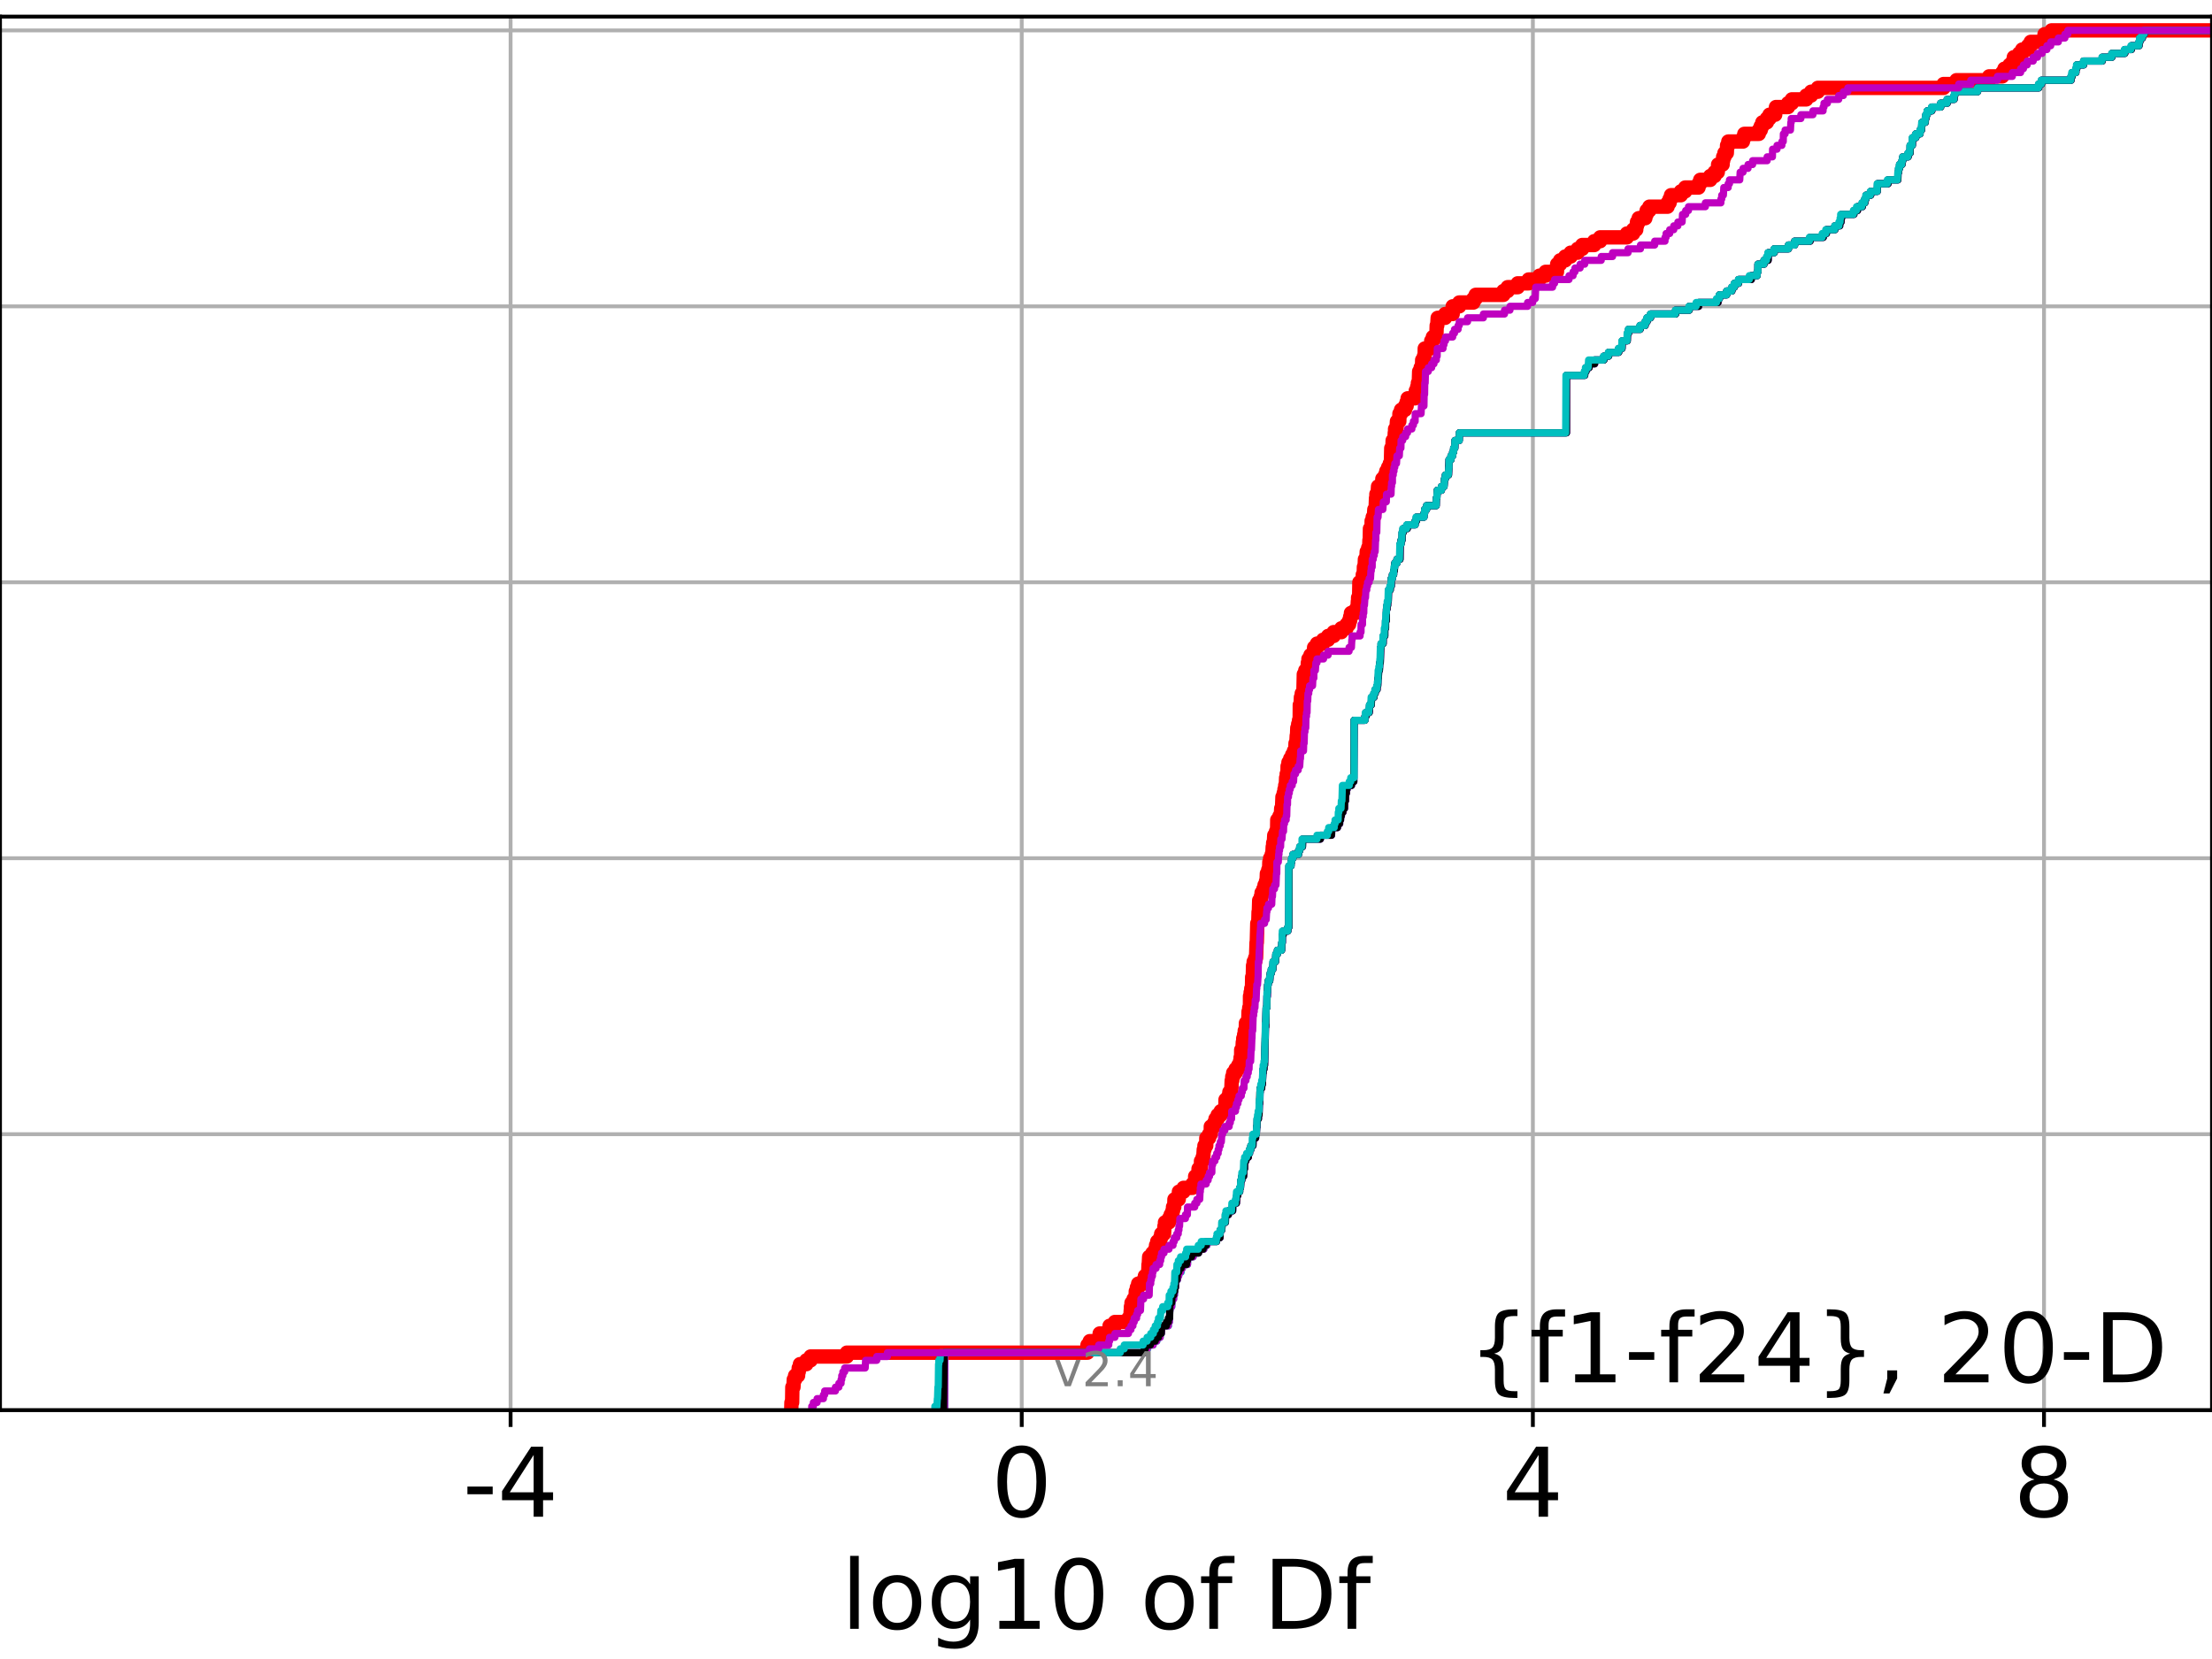 <?xml version="1.0" encoding="utf-8" standalone="no"?>
<!DOCTYPE svg PUBLIC "-//W3C//DTD SVG 1.1//EN"
  "http://www.w3.org/Graphics/SVG/1.1/DTD/svg11.dtd">
<!-- Created with matplotlib (https://matplotlib.org/) -->
<svg height="345.6pt" version="1.1" viewBox="0 0 460.8 345.6" width="460.8pt" xmlns="http://www.w3.org/2000/svg" xmlns:xlink="http://www.w3.org/1999/xlink">
 <defs>
  <style type="text/css">*{stroke-linecap:butt;stroke-linejoin:round;}</style>
 </defs>
 <g id="figure_1">
  <g id="patch_1">
   <path d="M 0 345.6 
L 460.8 345.6 
L 460.8 0 
L 0 0 
z
" style="fill:#ffffff;"/>
  </g>
  <g id="axes_1">
   <g id="patch_2">
    <path d="M 0 293.76 
L 460.8 293.76 
L 460.8 3.456 
L 0 3.456 
z
" style="fill:#ffffff;"/>
   </g>
   <g id="matplotlib.axis_1">
    <g id="xtick_1">
     <g id="line2d_1">
      <path clip-path="url(#p678a2d0906)" d="M 106.365 293.76 
L 106.365 3.456 
" style="fill:none;stroke:#b0b0b0;stroke-linecap:square;stroke-width:0.8;"/>
     </g>
     <g id="line2d_2">
      <defs>
       <path d="M 0 0 
L 0 3.5 
" id="m3c46c2177b" style="stroke:#000000;stroke-width:0.8;"/>
      </defs>
      <g>
       <use style="stroke:#000000;stroke-width:0.8;" x="106.365" xlink:href="#m3c46c2177b" y="293.76"/>
      </g>
     </g>
     <g id="text_1">
      <!-- -4 -->
      <g transform="translate(96.394 315.957)scale(0.2 -0.2)">
       <defs>
        <path d="M 4.891 31.391 
L 31.203 31.391 
L 31.203 23.391 
L 4.891 23.391 
z
" id="DejaVuSans-45"/>
        <path d="M 37.797 64.312 
L 12.891 25.391 
L 37.797 25.391 
z
M 35.203 72.906 
L 47.609 72.906 
L 47.609 25.391 
L 58.016 25.391 
L 58.016 17.188 
L 47.609 17.188 
L 47.609 0 
L 37.797 0 
L 37.797 17.188 
L 4.891 17.188 
L 4.891 26.703 
z
" id="DejaVuSans-52"/>
       </defs>
       <use xlink:href="#DejaVuSans-45"/>
       <use x="36.084" xlink:href="#DejaVuSans-52"/>
      </g>
     </g>
    </g>
    <g id="xtick_2">
     <g id="line2d_3">
      <path clip-path="url(#p678a2d0906)" d="M 212.845 293.76 
L 212.845 3.456 
" style="fill:none;stroke:#b0b0b0;stroke-linecap:square;stroke-width:0.8;"/>
     </g>
     <g id="line2d_4">
      <g>
       <use style="stroke:#000000;stroke-width:0.8;" x="212.845" xlink:href="#m3c46c2177b" y="293.76"/>
      </g>
     </g>
     <g id="text_2">
      <!-- 0 -->
      <g transform="translate(206.482 315.957)scale(0.2 -0.2)">
       <defs>
        <path d="M 31.781 66.406 
Q 24.172 66.406 20.328 58.906 
Q 16.5 51.422 16.5 36.375 
Q 16.5 21.391 20.328 13.891 
Q 24.172 6.391 31.781 6.391 
Q 39.453 6.391 43.281 13.891 
Q 47.125 21.391 47.125 36.375 
Q 47.125 51.422 43.281 58.906 
Q 39.453 66.406 31.781 66.406 
z
M 31.781 74.219 
Q 44.047 74.219 50.516 64.516 
Q 56.984 54.828 56.984 36.375 
Q 56.984 17.969 50.516 8.266 
Q 44.047 -1.422 31.781 -1.422 
Q 19.531 -1.422 13.062 8.266 
Q 6.594 17.969 6.594 36.375 
Q 6.594 54.828 13.062 64.516 
Q 19.531 74.219 31.781 74.219 
z
" id="DejaVuSans-48"/>
       </defs>
       <use xlink:href="#DejaVuSans-48"/>
      </g>
     </g>
    </g>
    <g id="xtick_3">
     <g id="line2d_5">
      <path clip-path="url(#p678a2d0906)" d="M 319.324 293.76 
L 319.324 3.456 
" style="fill:none;stroke:#b0b0b0;stroke-linecap:square;stroke-width:0.8;"/>
     </g>
     <g id="line2d_6">
      <g>
       <use style="stroke:#000000;stroke-width:0.8;" x="319.324" xlink:href="#m3c46c2177b" y="293.76"/>
      </g>
     </g>
     <g id="text_3">
      <!-- 4 -->
      <g transform="translate(312.962 315.957)scale(0.2 -0.2)">
       <use xlink:href="#DejaVuSans-52"/>
      </g>
     </g>
    </g>
    <g id="xtick_4">
     <g id="line2d_7">
      <path clip-path="url(#p678a2d0906)" d="M 425.804 293.76 
L 425.804 3.456 
" style="fill:none;stroke:#b0b0b0;stroke-linecap:square;stroke-width:0.8;"/>
     </g>
     <g id="line2d_8">
      <g>
       <use style="stroke:#000000;stroke-width:0.8;" x="425.804" xlink:href="#m3c46c2177b" y="293.76"/>
      </g>
     </g>
     <g id="text_4">
      <!-- 8 -->
      <g transform="translate(419.442 315.957)scale(0.2 -0.2)">
       <defs>
        <path d="M 31.781 34.625 
Q 24.75 34.625 20.719 30.859 
Q 16.703 27.094 16.703 20.516 
Q 16.703 13.922 20.719 10.156 
Q 24.75 6.391 31.781 6.391 
Q 38.812 6.391 42.859 10.172 
Q 46.922 13.969 46.922 20.516 
Q 46.922 27.094 42.891 30.859 
Q 38.875 34.625 31.781 34.625 
z
M 21.922 38.812 
Q 15.578 40.375 12.031 44.719 
Q 8.5 49.078 8.5 55.328 
Q 8.5 64.062 14.719 69.141 
Q 20.953 74.219 31.781 74.219 
Q 42.672 74.219 48.875 69.141 
Q 55.078 64.062 55.078 55.328 
Q 55.078 49.078 51.531 44.719 
Q 48 40.375 41.703 38.812 
Q 48.828 37.156 52.797 32.312 
Q 56.781 27.484 56.781 20.516 
Q 56.781 9.906 50.312 4.234 
Q 43.844 -1.422 31.781 -1.422 
Q 19.734 -1.422 13.25 4.234 
Q 6.781 9.906 6.781 20.516 
Q 6.781 27.484 10.781 32.312 
Q 14.797 37.156 21.922 38.812 
z
M 18.312 54.391 
Q 18.312 48.734 21.844 45.562 
Q 25.391 42.391 31.781 42.391 
Q 38.141 42.391 41.719 45.562 
Q 45.312 48.734 45.312 54.391 
Q 45.312 60.062 41.719 63.234 
Q 38.141 66.406 31.781 66.406 
Q 25.391 66.406 21.844 63.234 
Q 18.312 60.062 18.312 54.391 
z
" id="DejaVuSans-56"/>
       </defs>
       <use xlink:href="#DejaVuSans-56"/>
      </g>
     </g>
    </g>
    <g id="text_5">
     <!-- log10 of Df -->
     <g transform="translate(175.214 339.313)scale(0.2 -0.2)">
      <defs>
       <path d="M 9.422 75.984 
L 18.406 75.984 
L 18.406 0 
L 9.422 0 
z
" id="DejaVuSans-108"/>
       <path d="M 30.609 48.391 
Q 23.391 48.391 19.188 42.75 
Q 14.984 37.109 14.984 27.297 
Q 14.984 17.484 19.156 11.844 
Q 23.344 6.203 30.609 6.203 
Q 37.797 6.203 41.984 11.859 
Q 46.188 17.531 46.188 27.297 
Q 46.188 37.016 41.984 42.703 
Q 37.797 48.391 30.609 48.391 
z
M 30.609 56 
Q 42.328 56 49.016 48.375 
Q 55.719 40.766 55.719 27.297 
Q 55.719 13.875 49.016 6.219 
Q 42.328 -1.422 30.609 -1.422 
Q 18.844 -1.422 12.172 6.219 
Q 5.516 13.875 5.516 27.297 
Q 5.516 40.766 12.172 48.375 
Q 18.844 56 30.609 56 
z
" id="DejaVuSans-111"/>
       <path d="M 45.406 27.984 
Q 45.406 37.75 41.375 43.109 
Q 37.359 48.484 30.078 48.484 
Q 22.859 48.484 18.828 43.109 
Q 14.797 37.75 14.797 27.984 
Q 14.797 18.266 18.828 12.891 
Q 22.859 7.516 30.078 7.516 
Q 37.359 7.516 41.375 12.891 
Q 45.406 18.266 45.406 27.984 
z
M 54.391 6.781 
Q 54.391 -7.172 48.188 -13.984 
Q 42 -20.797 29.203 -20.797 
Q 24.469 -20.797 20.266 -20.094 
Q 16.062 -19.391 12.109 -17.922 
L 12.109 -9.188 
Q 16.062 -11.328 19.922 -12.344 
Q 23.781 -13.375 27.781 -13.375 
Q 36.625 -13.375 41.016 -8.766 
Q 45.406 -4.156 45.406 5.172 
L 45.406 9.625 
Q 42.625 4.781 38.281 2.391 
Q 33.938 0 27.875 0 
Q 17.828 0 11.672 7.656 
Q 5.516 15.328 5.516 27.984 
Q 5.516 40.672 11.672 48.328 
Q 17.828 56 27.875 56 
Q 33.938 56 38.281 53.609 
Q 42.625 51.219 45.406 46.391 
L 45.406 54.688 
L 54.391 54.688 
z
" id="DejaVuSans-103"/>
       <path d="M 12.406 8.297 
L 28.516 8.297 
L 28.516 63.922 
L 10.984 60.406 
L 10.984 69.391 
L 28.422 72.906 
L 38.281 72.906 
L 38.281 8.297 
L 54.391 8.297 
L 54.391 0 
L 12.406 0 
z
" id="DejaVuSans-49"/>
       <path id="DejaVuSans-32"/>
       <path d="M 37.109 75.984 
L 37.109 68.5 
L 28.516 68.5 
Q 23.688 68.5 21.797 66.547 
Q 19.922 64.594 19.922 59.516 
L 19.922 54.688 
L 34.719 54.688 
L 34.719 47.703 
L 19.922 47.703 
L 19.922 0 
L 10.891 0 
L 10.891 47.703 
L 2.297 47.703 
L 2.297 54.688 
L 10.891 54.688 
L 10.891 58.5 
Q 10.891 67.625 15.141 71.797 
Q 19.391 75.984 28.609 75.984 
z
" id="DejaVuSans-102"/>
       <path d="M 19.672 64.797 
L 19.672 8.109 
L 31.594 8.109 
Q 46.688 8.109 53.688 14.938 
Q 60.688 21.781 60.688 36.531 
Q 60.688 51.172 53.688 57.984 
Q 46.688 64.797 31.594 64.797 
z
M 9.812 72.906 
L 30.078 72.906 
Q 51.266 72.906 61.172 64.094 
Q 71.094 55.281 71.094 36.531 
Q 71.094 17.672 61.125 8.828 
Q 51.172 0 30.078 0 
L 9.812 0 
z
" id="DejaVuSans-68"/>
      </defs>
      <use xlink:href="#DejaVuSans-108"/>
      <use x="27.783" xlink:href="#DejaVuSans-111"/>
      <use x="88.965" xlink:href="#DejaVuSans-103"/>
      <use x="152.441" xlink:href="#DejaVuSans-49"/>
      <use x="216.064" xlink:href="#DejaVuSans-48"/>
      <use x="279.688" xlink:href="#DejaVuSans-32"/>
      <use x="311.475" xlink:href="#DejaVuSans-111"/>
      <use x="372.656" xlink:href="#DejaVuSans-102"/>
      <use x="407.861" xlink:href="#DejaVuSans-32"/>
      <use x="439.648" xlink:href="#DejaVuSans-68"/>
      <use x="516.65" xlink:href="#DejaVuSans-102"/>
     </g>
    </g>
   </g>
   <g id="matplotlib.axis_2">
    <g id="ytick_1">
     <g id="line2d_9">
      <path clip-path="url(#p678a2d0906)" d="M 0 293.76 
L 460.8 293.76 
" style="fill:none;stroke:#b0b0b0;stroke-linecap:square;stroke-width:0.8;"/>
     </g>
     <g id="line2d_10">
      <defs>
       <path d="M 0 0 
L -3.5 0 
" id="m12dd27b421" style="stroke:#000000;stroke-width:0.8;"/>
      </defs>
      <g>
       <use style="stroke:#000000;stroke-width:0.8;" x="0" xlink:href="#m12dd27b421" y="293.76"/>
      </g>
     </g>
    </g>
    <g id="ytick_2">
     <g id="line2d_11">
      <path clip-path="url(#p678a2d0906)" d="M 0 236.274 
L 460.8 236.274 
" style="fill:none;stroke:#b0b0b0;stroke-linecap:square;stroke-width:0.8;"/>
     </g>
     <g id="line2d_12">
      <g>
       <use style="stroke:#000000;stroke-width:0.8;" x="0" xlink:href="#m12dd27b421" y="236.274"/>
      </g>
     </g>
    </g>
    <g id="ytick_3">
     <g id="line2d_13">
      <path clip-path="url(#p678a2d0906)" d="M 0 178.788 
L 460.8 178.788 
" style="fill:none;stroke:#b0b0b0;stroke-linecap:square;stroke-width:0.8;"/>
     </g>
     <g id="line2d_14">
      <g>
       <use style="stroke:#000000;stroke-width:0.8;" x="0" xlink:href="#m12dd27b421" y="178.788"/>
      </g>
     </g>
    </g>
    <g id="ytick_4">
     <g id="line2d_15">
      <path clip-path="url(#p678a2d0906)" d="M 0 121.302 
L 460.8 121.302 
" style="fill:none;stroke:#b0b0b0;stroke-linecap:square;stroke-width:0.8;"/>
     </g>
     <g id="line2d_16">
      <g>
       <use style="stroke:#000000;stroke-width:0.8;" x="0" xlink:href="#m12dd27b421" y="121.302"/>
      </g>
     </g>
    </g>
    <g id="ytick_5">
     <g id="line2d_17">
      <path clip-path="url(#p678a2d0906)" d="M 0 63.816 
L 460.8 63.816 
" style="fill:none;stroke:#b0b0b0;stroke-linecap:square;stroke-width:0.8;"/>
     </g>
     <g id="line2d_18">
      <g>
       <use style="stroke:#000000;stroke-width:0.8;" x="0" xlink:href="#m12dd27b421" y="63.816"/>
      </g>
     </g>
    </g>
    <g id="ytick_6">
     <g id="line2d_19">
      <path clip-path="url(#p678a2d0906)" d="M 0 6.33 
L 460.8 6.33 
" style="fill:none;stroke:#b0b0b0;stroke-linecap:square;stroke-width:0.8;"/>
     </g>
     <g id="line2d_20">
      <g>
       <use style="stroke:#000000;stroke-width:0.8;" x="0" xlink:href="#m12dd27b421" y="6.33"/>
      </g>
     </g>
    </g>
   </g>
   <g id="line2d_21">
    <path clip-path="url(#p678a2d0906)" d="M 164.834 293.76 
L 164.876 292.163 
L 165.017 292.163 
L 165.063 288.97 
L 165.29 288.97 
L 165.36 287.373 
L 165.636 287.373 
L 165.636 286.574 
L 166.254 286.574 
L 166.254 285.776 
L 166.393 285.776 
L 166.393 284.977 
L 166.647 284.977 
L 166.647 284.179 
L 167.977 284.179 
L 167.977 283.381 
L 168.87 283.381 
L 168.87 282.582 
L 176.42 282.582 
L 176.42 281.784 
L 226.531 281.784 
L 226.547 280.187 
L 227.024 280.187 
L 227.024 279.389 
L 228.876 279.389 
L 228.876 278.59 
L 229.085 278.59 
L 229.085 277.792 
L 230.973 277.792 
L 230.973 276.993 
L 231.142 276.993 
L 231.142 276.195 
L 232.256 276.195 
L 232.256 275.396 
L 235.084 275.396 
L 235.084 274.598 
L 235.47 274.598 
L 235.554 273.001 
L 235.597 273.001 
L 235.597 272.203 
L 235.718 272.203 
L 235.718 271.404 
L 236.154 271.404 
L 236.154 270.606 
L 236.56 270.606 
L 236.611 269.009 
L 236.835 269.009 
L 236.835 268.211 
L 237.102 268.211 
L 237.102 267.412 
L 238.233 267.412 
L 238.233 266.614 
L 238.508 266.614 
L 238.508 265.815 
L 239.177 265.815 
L 239.26 263.42 
L 239.306 263.42 
L 239.393 261.823 
L 240.075 261.823 
L 240.075 261.025 
L 240.648 261.025 
L 240.648 260.227 
L 240.827 260.227 
L 240.827 259.428 
L 241.073 259.428 
L 241.073 258.63 
L 241.681 258.63 
L 241.681 257.831 
L 241.898 257.831 
L 241.898 257.033 
L 242.486 257.033 
L 242.577 255.436 
L 242.688 255.436 
L 242.688 254.638 
L 243.508 254.638 
L 243.508 253.839 
L 243.878 253.839 
L 243.878 253.041 
L 244.229 253.041 
L 244.229 252.242 
L 244.364 252.242 
L 244.364 251.444 
L 244.616 251.444 
L 244.662 249.847 
L 245.55 249.847 
L 245.596 248.25 
L 246.558 248.25 
L 246.558 247.452 
L 248.398 247.452 
L 248.398 246.653 
L 248.964 246.653 
L 248.979 245.057 
L 249.621 245.057 
L 249.686 243.46 
L 250.18 243.46 
L 250.192 241.863 
L 250.539 241.863 
L 250.539 241.065 
L 250.668 241.065 
L 250.771 239.468 
L 250.91 239.468 
L 250.91 238.669 
L 251.279 238.669 
L 251.301 237.072 
L 251.872 237.072 
L 251.872 236.274 
L 252.224 236.274 
L 252.235 234.677 
L 252.941 234.677 
L 252.941 233.879 
L 253.217 233.879 
L 253.217 233.08 
L 253.665 233.08 
L 253.665 232.282 
L 254.299 232.282 
L 254.299 231.484 
L 255.162 231.484 
L 255.162 230.685 
L 255.278 230.685 
L 255.3 229.088 
L 255.909 229.088 
L 255.909 228.29 
L 256.105 228.29 
L 256.105 227.491 
L 256.487 227.491 
L 256.59 225.096 
L 256.705 225.096 
L 256.705 224.298 
L 256.897 224.298 
L 256.897 223.499 
L 257.404 223.499 
L 257.404 222.701 
L 257.962 222.701 
L 257.962 221.903 
L 258.32 221.903 
L 258.32 221.104 
L 258.439 221.104 
L 258.439 220.306 
L 258.556 220.306 
L 258.567 218.709 
L 258.818 218.709 
L 258.901 217.112 
L 258.994 217.112 
L 258.994 216.314 
L 259.18 216.314 
L 259.18 215.515 
L 259.308 215.515 
L 259.308 214.717 
L 259.502 214.717 
L 259.558 213.12 
L 260.028 213.12 
L 260.101 210.725 
L 260.243 210.725 
L 260.243 209.926 
L 260.388 209.926 
L 260.402 207.531 
L 260.532 207.531 
L 260.532 206.733 
L 260.663 206.733 
L 260.663 205.934 
L 260.811 205.934 
L 260.85 203.539 
L 260.981 203.539 
L 261.038 201.144 
L 261.168 201.144 
L 261.168 200.345 
L 261.474 200.345 
L 261.474 199.547 
L 261.657 199.547 
L 261.767 196.353 
L 261.812 196.353 
L 261.919 192.361 
L 262.121 192.361 
L 262.187 189.966 
L 262.245 189.966 
L 262.317 187.571 
L 262.658 187.571 
L 262.658 186.772 
L 262.813 186.772 
L 262.813 185.974 
L 263.19 185.974 
L 263.19 185.175 
L 263.431 185.175 
L 263.431 184.377 
L 263.733 184.377 
L 263.733 183.579 
L 263.856 183.579 
L 263.917 181.982 
L 264.209 181.982 
L 264.209 181.183 
L 264.378 181.183 
L 264.43 179.587 
L 264.594 179.587 
L 264.594 178.788 
L 264.923 178.788 
L 264.923 177.99 
L 265.053 177.99 
L 265.136 176.393 
L 265.228 176.393 
L 265.228 175.594 
L 265.364 175.594 
L 265.455 173.998 
L 265.823 173.998 
L 265.823 173.199 
L 266.04 173.199 
L 266.082 170.804 
L 266.539 170.804 
L 266.539 170.006 
L 266.819 170.006 
L 266.903 168.409 
L 267.066 168.409 
L 267.163 166.013 
L 267.42 166.013 
L 267.42 165.215 
L 267.586 165.215 
L 267.586 164.417 
L 267.738 164.417 
L 267.738 163.618 
L 267.865 163.618 
L 267.921 162.021 
L 268.047 162.021 
L 268.047 161.223 
L 268.207 161.223 
L 268.232 159.626 
L 268.409 159.626 
L 268.409 158.828 
L 268.783 158.828 
L 268.783 158.029 
L 269.186 158.029 
L 269.186 157.231 
L 269.555 157.231 
L 269.555 156.432 
L 269.831 156.432 
L 269.886 154.836 
L 270.045 154.836 
L 270.136 153.239 
L 270.192 153.239 
L 270.255 151.642 
L 270.436 151.642 
L 270.436 150.844 
L 270.616 150.844 
L 270.616 150.045 
L 270.752 150.045 
L 270.776 146.851 
L 270.953 146.851 
L 271.008 145.255 
L 271.183 145.255 
L 271.183 144.456 
L 271.52 144.456 
L 271.612 140.464 
L 271.918 140.464 
L 271.918 139.666 
L 272.383 139.666 
L 272.451 138.069 
L 272.579 138.069 
L 272.579 137.27 
L 272.993 137.27 
L 272.993 136.472 
L 273.698 136.472 
L 273.756 134.875 
L 274.351 134.875 
L 274.351 134.077 
L 275.624 134.077 
L 275.624 133.278 
L 276.667 133.278 
L 276.667 132.48 
L 277.822 132.48 
L 277.822 131.682 
L 279.419 131.682 
L 279.419 130.883 
L 280.506 130.883 
L 280.506 130.085 
L 281.034 130.085 
L 281.034 129.286 
L 281.262 129.286 
L 281.262 128.488 
L 281.431 128.488 
L 281.431 127.69 
L 282.452 127.69 
L 282.452 126.891 
L 282.781 126.891 
L 282.865 125.294 
L 282.921 125.294 
L 282.921 124.496 
L 283.132 124.496 
L 283.187 121.302 
L 283.865 121.302 
L 283.899 119.705 
L 284.091 119.705 
L 284.129 118.109 
L 284.274 118.109 
L 284.342 116.512 
L 284.631 116.512 
L 284.72 114.915 
L 285.025 114.915 
L 285.025 114.116 
L 285.228 114.116 
L 285.284 112.52 
L 285.35 112.52 
L 285.391 110.124 
L 285.726 110.124 
L 285.739 108.528 
L 285.964 108.528 
L 285.964 107.729 
L 286.195 107.729 
L 286.305 106.132 
L 286.559 106.132 
L 286.653 103.737 
L 286.729 103.737 
L 286.729 102.939 
L 286.975 102.939 
L 287.075 101.342 
L 287.827 101.342 
L 287.827 100.543 
L 287.97 100.543 
L 287.97 99.745 
L 288.531 99.745 
L 288.531 98.947 
L 288.796 98.947 
L 288.796 98.148 
L 289.178 98.148 
L 289.178 97.35 
L 289.533 97.35 
L 289.533 96.551 
L 289.748 96.551 
L 289.828 93.358 
L 290.067 93.358 
L 290.122 91.761 
L 290.487 91.761 
L 290.56 90.164 
L 290.621 90.164 
L 290.621 89.366 
L 290.909 89.366 
L 291.011 87.769 
L 291.499 87.769 
L 291.533 86.172 
L 291.868 86.172 
L 291.868 85.373 
L 292.691 85.373 
L 292.691 84.575 
L 293.025 84.575 
L 293.025 83.777 
L 293.241 83.777 
L 293.241 82.978 
L 294.797 82.978 
L 294.797 82.18 
L 294.944 82.18 
L 294.944 81.381 
L 295.231 81.381 
L 295.231 80.583 
L 295.379 80.583 
L 295.379 79.785 
L 295.563 79.785 
L 295.639 77.389 
L 295.954 77.389 
L 295.954 76.591 
L 296.224 76.591 
L 296.269 74.994 
L 296.636 74.994 
L 296.636 74.196 
L 296.775 74.196 
L 296.804 72.599 
L 297.984 72.599 
L 297.984 71.8 
L 298.152 71.8 
L 298.152 71.002 
L 298.494 71.002 
L 298.494 70.204 
L 299.217 70.204 
L 299.294 67.808 
L 299.407 67.808 
L 299.501 66.211 
L 301.046 66.211 
L 301.046 65.413 
L 302.62 65.413 
L 302.622 63.816 
L 303.985 63.816 
L 303.985 63.018 
L 306.923 63.018 
L 306.923 62.219 
L 307.414 62.219 
L 307.414 61.421 
L 313.185 61.421 
L 313.185 60.623 
L 314.074 60.623 
L 314.074 59.824 
L 316.168 59.824 
L 316.168 59.026 
L 318.446 59.026 
L 318.446 58.227 
L 320.697 58.227 
L 320.697 57.429 
L 321.981 57.429 
L 321.981 56.63 
L 324.343 56.63 
L 324.386 55.034 
L 324.997 55.034 
L 324.997 54.235 
L 326.066 54.235 
L 326.066 53.437 
L 327.198 53.437 
L 327.198 52.638 
L 328.665 52.638 
L 328.665 51.84 
L 329.61 51.84 
L 329.61 51.042 
L 332.108 51.042 
L 332.108 50.243 
L 333.338 50.243 
L 333.338 49.445 
L 338.912 49.445 
L 338.912 48.646 
L 340.206 48.646 
L 340.206 47.848 
L 340.855 47.848 
L 340.855 47.05 
L 341.016 47.05 
L 341.016 46.251 
L 341.377 46.251 
L 341.377 45.453 
L 342.752 45.453 
L 342.752 44.654 
L 343.029 44.654 
L 343.029 43.856 
L 343.598 43.856 
L 343.598 43.057 
L 347.388 43.057 
L 347.388 42.259 
L 347.806 42.259 
L 347.806 41.461 
L 348.109 41.461 
L 348.109 40.662 
L 350.158 40.662 
L 350.158 39.864 
L 351.055 39.864 
L 351.055 39.065 
L 353.834 39.065 
L 353.834 38.267 
L 354.189 38.267 
L 354.189 37.469 
L 356.271 37.469 
L 356.271 36.67 
L 357.176 36.67 
L 357.176 35.872 
L 357.842 35.872 
L 357.915 34.275 
L 358.851 34.275 
L 358.851 33.476 
L 358.964 33.476 
L 358.964 32.678 
L 359.235 32.678 
L 359.235 31.88 
L 359.723 31.88 
L 359.783 30.283 
L 360.041 30.283 
L 360.041 29.484 
L 363.082 29.484 
L 363.082 28.686 
L 363.375 28.686 
L 363.375 27.888 
L 366.392 27.888 
L 366.392 27.089 
L 366.798 27.089 
L 366.798 26.291 
L 367.132 26.291 
L 367.132 25.492 
L 368.068 25.492 
L 368.068 24.694 
L 368.623 24.694 
L 368.623 23.895 
L 369.802 23.895 
L 369.802 23.097 
L 369.97 23.097 
L 369.97 22.299 
L 372.486 22.299 
L 372.486 21.5 
L 373.281 21.5 
L 373.281 20.702 
L 376.278 20.702 
L 376.278 19.903 
L 377.283 19.903 
L 377.283 19.105 
L 378.698 19.105 
L 378.698 18.307 
L 404.878 18.307 
L 404.878 17.508 
L 407.566 17.508 
L 407.566 16.71 
L 414.368 16.71 
L 414.368 15.911 
L 417.111 15.911 
L 417.111 15.113 
L 417.561 15.113 
L 417.561 14.314 
L 418.625 14.314 
L 418.625 13.516 
L 419.306 13.516 
L 419.306 12.718 
L 419.521 12.718 
L 419.521 11.919 
L 420.635 11.919 
L 420.635 11.121 
L 421.262 11.121 
L 421.262 10.322 
L 422.472 10.322 
L 422.472 9.524 
L 423.037 9.524 
L 423.037 8.726 
L 425.821 8.726 
L 425.915 7.129 
L 427.372 7.129 
L 427.372 6.33 
L 427.372 6.33 
L 460.8 6.33 
L 460.8 6.33 
" style="fill:none;stroke:#ff0000;stroke-linecap:square;stroke-width:3;"/>
   </g>
   <g id="line2d_22">
    <path clip-path="url(#p678a2d0906)" d="M 196.788 293.76 
L 196.834 281.784 
L 238.67 281.784 
L 238.67 280.985 
L 239.095 280.985 
L 239.095 280.187 
L 240.219 280.187 
L 240.219 279.389 
L 241 279.389 
L 241 278.59 
L 241.695 278.59 
L 241.695 277.792 
L 241.922 277.792 
L 242.001 276.195 
L 243.422 276.195 
L 243.422 275.396 
L 243.6 275.396 
L 243.685 273.001 
L 243.727 273.001 
L 243.727 272.203 
L 244.106 272.203 
L 244.172 270.606 
L 244.491 270.606 
L 244.491 269.808 
L 244.663 269.808 
L 244.714 268.211 
L 244.871 268.211 
L 244.915 266.614 
L 245.281 266.614 
L 245.281 265.815 
L 245.543 265.815 
L 245.543 265.017 
L 246.059 265.017 
L 246.059 264.219 
L 246.316 264.219 
L 246.316 263.42 
L 247.378 263.42 
L 247.462 261.823 
L 248.574 261.823 
L 248.574 261.025 
L 249.685 261.025 
L 249.685 260.227 
L 250.786 260.227 
L 250.786 259.428 
L 251.444 259.428 
L 251.444 258.63 
L 253.437 258.63 
L 253.437 257.831 
L 254.178 257.831 
L 254.196 256.234 
L 254.528 256.234 
L 254.612 254.638 
L 255.279 254.638 
L 255.349 253.041 
L 255.925 253.041 
L 255.925 252.242 
L 256.818 252.242 
L 256.835 250.646 
L 257.562 250.646 
L 257.656 249.049 
L 257.858 249.049 
L 257.858 248.25 
L 258.255 248.25 
L 258.255 247.452 
L 258.419 247.452 
L 258.519 245.855 
L 258.695 245.855 
L 258.695 245.057 
L 259.059 245.057 
L 259.17 243.46 
L 259.266 243.46 
L 259.302 241.863 
L 259.571 241.863 
L 259.571 241.065 
L 260.058 241.065 
L 260.058 240.266 
L 260.318 240.266 
L 260.318 239.468 
L 260.604 239.468 
L 260.604 238.669 
L 261.036 238.669 
L 261.094 237.072 
L 261.58 237.072 
L 261.58 236.274 
L 261.72 236.274 
L 261.794 234.677 
L 261.909 234.677 
L 261.913 233.08 
L 262.15 233.08 
L 262.15 232.282 
L 262.282 232.282 
L 262.354 229.887 
L 262.444 229.887 
L 262.523 226.693 
L 262.836 226.693 
L 262.836 225.895 
L 262.98 225.895 
L 263.085 223.499 
L 263.145 223.499 
L 263.145 222.701 
L 263.313 222.701 
L 263.313 221.903 
L 263.43 221.903 
L 263.537 217.91 
L 263.556 217.91 
L 263.613 213.918 
L 263.674 213.918 
L 263.759 209.926 
L 263.9 209.926 
L 263.913 207.531 
L 264.025 207.531 
L 264.082 205.136 
L 264.188 205.136 
L 264.188 204.337 
L 264.512 204.337 
L 264.617 202.741 
L 264.837 202.741 
L 264.837 201.942 
L 265.151 201.942 
L 265.243 200.345 
L 265.707 200.345 
L 265.786 198.749 
L 266.113 198.749 
L 266.113 197.95 
L 266.979 197.95 
L 267.034 196.353 
L 267.15 196.353 
L 267.161 194.756 
L 267.32 194.756 
L 267.32 193.958 
L 268.3 193.958 
L 268.3 193.16 
L 268.493 193.16 
L 268.525 180.385 
L 268.948 180.385 
L 268.948 179.587 
L 269.087 179.587 
L 269.087 178.788 
L 269.351 178.788 
L 269.351 177.99 
L 270.512 177.99 
L 270.512 177.191 
L 270.774 177.191 
L 270.774 176.393 
L 271.331 176.393 
L 271.384 174.796 
L 275.079 174.796 
L 275.079 173.998 
L 277.39 173.998 
L 277.478 172.401 
L 278.629 172.401 
L 278.629 171.602 
L 279.088 171.602 
L 279.088 170.804 
L 279.276 170.804 
L 279.276 170.006 
L 279.444 170.006 
L 279.444 169.207 
L 279.778 169.207 
L 279.778 168.409 
L 280.106 168.409 
L 280.163 166.812 
L 280.306 166.812 
L 280.372 165.215 
L 280.512 165.215 
L 280.512 164.417 
L 280.651 164.417 
L 280.651 163.618 
L 281.552 163.618 
L 281.552 162.82 
L 282.036 162.82 
L 282.09 150.045 
L 284.342 150.045 
L 284.342 149.247 
L 284.549 149.247 
L 284.549 148.448 
L 285.234 148.448 
L 285.321 146.851 
L 285.672 146.851 
L 285.733 145.255 
L 286.233 145.255 
L 286.233 144.456 
L 286.482 144.456 
L 286.482 143.658 
L 286.869 143.658 
L 286.869 142.859 
L 287.008 142.859 
L 287.075 141.263 
L 287.14 141.263 
L 287.213 139.666 
L 287.356 139.666 
L 287.433 138.069 
L 287.539 138.069 
L 287.632 134.875 
L 287.721 134.875 
L 287.721 134.077 
L 288.135 134.077 
L 288.163 132.48 
L 288.478 132.48 
L 288.479 130.883 
L 288.643 130.883 
L 288.647 129.286 
L 288.796 129.286 
L 288.822 126.891 
L 288.939 126.891 
L 288.939 126.093 
L 289.075 126.093 
L 289.075 125.294 
L 289.199 125.294 
L 289.266 122.899 
L 289.617 122.899 
L 289.617 122.101 
L 289.828 122.101 
L 289.828 120.504 
L 290.067 120.504 
L 290.067 119.705 
L 290.325 119.705 
L 290.325 118.907 
L 290.47 118.907 
L 290.56 117.31 
L 291.011 117.31 
L 291.011 116.512 
L 291.645 116.512 
L 291.688 113.318 
L 291.868 113.318 
L 291.868 112.52 
L 292.079 112.52 
L 292.109 110.923 
L 292.316 110.923 
L 292.316 110.124 
L 293.171 110.124 
L 293.171 109.326 
L 294.797 109.326 
L 294.797 108.528 
L 295.078 108.528 
L 295.078 107.729 
L 296.636 107.729 
L 296.636 106.931 
L 296.775 106.931 
L 296.775 106.132 
L 297.186 106.132 
L 297.186 105.334 
L 299.184 105.334 
L 299.217 103.737 
L 299.331 103.737 
L 299.407 102.14 
L 300.284 102.14 
L 300.284 101.342 
L 300.825 101.342 
L 300.92 99.745 
L 301.105 99.745 
L 301.105 98.947 
L 301.756 98.947 
L 301.865 95.753 
L 302.269 95.753 
L 302.269 94.954 
L 302.62 94.954 
L 302.62 94.156 
L 302.825 94.156 
L 302.825 93.358 
L 303.062 93.358 
L 303.103 91.761 
L 303.985 91.761 
L 304.013 90.164 
L 326.323 90.164 
L 326.323 78.188 
L 330.129 78.188 
L 330.129 77.389 
L 330.396 77.389 
L 330.396 76.591 
L 331.044 76.591 
L 331.044 75.792 
L 332.219 75.792 
L 332.219 74.994 
L 334.122 74.994 
L 334.122 74.196 
L 335.115 74.196 
L 335.115 73.397 
L 337.211 73.397 
L 337.211 72.599 
L 337.898 72.599 
L 337.957 71.002 
L 338.991 71.002 
L 339.042 69.405 
L 339.274 69.405 
L 339.274 68.607 
L 341.671 68.607 
L 341.671 67.808 
L 342.719 67.808 
L 342.719 67.01 
L 343.122 67.01 
L 343.122 66.211 
L 343.84 66.211 
L 343.84 65.413 
L 349.07 65.413 
L 349.07 64.615 
L 351.898 64.615 
L 351.898 63.816 
L 353.878 63.816 
L 353.878 63.018 
L 357.894 63.018 
L 357.894 62.219 
L 358.199 62.219 
L 358.199 61.421 
L 359.701 61.421 
L 359.701 60.623 
L 360.788 60.623 
L 360.788 59.824 
L 361.308 59.824 
L 361.308 59.026 
L 362.188 59.026 
L 362.188 58.227 
L 364.842 58.227 
L 364.842 57.429 
L 366.037 57.429 
L 366.037 56.63 
L 366.206 56.63 
L 366.214 55.034 
L 367.479 55.034 
L 367.479 54.235 
L 368.33 54.235 
L 368.393 52.638 
L 369.607 52.638 
L 369.607 51.84 
L 372.574 51.84 
L 372.574 51.042 
L 373.863 51.042 
L 373.863 50.243 
L 377.074 50.243 
L 377.074 49.445 
L 379.825 49.445 
L 379.825 48.646 
L 380.485 48.646 
L 380.485 47.848 
L 382.243 47.848 
L 382.243 47.05 
L 383.251 47.05 
L 383.251 46.251 
L 383.525 46.251 
L 383.525 45.453 
L 383.641 45.453 
L 383.641 44.654 
L 386.209 44.654 
L 386.209 43.856 
L 386.961 43.856 
L 386.961 43.057 
L 387.969 43.057 
L 387.969 42.259 
L 388.481 42.259 
L 388.481 41.461 
L 388.736 41.461 
L 388.736 40.662 
L 389.706 40.662 
L 389.706 39.864 
L 391.078 39.864 
L 391.138 38.267 
L 393.323 38.267 
L 393.323 37.469 
L 395.356 37.469 
L 395.399 35.872 
L 395.533 35.872 
L 395.533 35.073 
L 395.719 35.073 
L 395.719 34.275 
L 396.225 34.275 
L 396.225 33.476 
L 396.391 33.476 
L 396.391 32.678 
L 397.501 32.678 
L 397.501 31.88 
L 397.914 31.88 
L 397.929 30.283 
L 398.378 30.283 
L 398.435 28.686 
L 399.107 28.686 
L 399.107 27.888 
L 399.984 27.888 
L 399.984 27.089 
L 400.296 27.089 
L 400.371 25.492 
L 401.08 25.492 
L 401.08 24.694 
L 401.206 24.694 
L 401.206 23.895 
L 401.481 23.895 
L 401.481 23.097 
L 402.433 23.097 
L 402.433 22.299 
L 404.291 22.299 
L 404.291 21.5 
L 405.642 21.5 
L 405.642 20.702 
L 407.081 20.702 
L 407.081 19.903 
L 407.215 19.903 
L 407.215 19.105 
L 411.974 19.105 
L 411.974 18.307 
L 424.717 18.307 
L 424.717 17.508 
L 425.294 17.508 
L 425.294 16.71 
L 431.446 16.71 
L 431.446 15.911 
L 431.682 15.911 
L 431.682 15.113 
L 432.449 15.113 
L 432.449 14.314 
L 432.638 14.314 
L 432.638 13.516 
L 434.06 13.516 
L 434.06 12.718 
L 437.949 12.718 
L 437.949 11.919 
L 439.957 11.919 
L 439.957 11.121 
L 442.635 11.121 
L 442.635 10.322 
L 444.013 10.322 
L 444.013 9.524 
L 445.605 9.524 
L 445.605 8.726 
L 445.777 8.726 
L 445.777 7.927 
L 446.304 7.927 
L 446.304 7.129 
L 446.706 7.129 
L 446.706 6.33 
L 446.706 6.33 
L 460.8 6.33 
L 460.8 6.33 
" style="fill:none;stroke:#00bfbf;stroke-linecap:square;stroke-width:1.5;"/>
   </g>
   <g id="line2d_23">
    <path clip-path="url(#p678a2d0906)" d="M 196.775 293.76 
L 196.811 281.784 
L 238.67 281.784 
L 238.67 280.985 
L 239.007 280.985 
L 239.007 280.187 
L 240.219 280.187 
L 240.219 279.389 
L 240.955 279.389 
L 240.955 278.59 
L 241.681 278.59 
L 241.681 277.792 
L 241.921 277.792 
L 242 276.195 
L 243.371 276.195 
L 243.371 275.396 
L 243.6 275.396 
L 243.684 273.001 
L 243.726 273.001 
L 243.726 272.203 
L 244.083 272.203 
L 244.171 270.606 
L 244.49 270.606 
L 244.49 269.808 
L 244.645 269.808 
L 244.713 268.211 
L 244.869 268.211 
L 244.913 266.614 
L 245.281 266.614 
L 245.281 265.815 
L 245.542 265.815 
L 245.542 265.017 
L 245.918 265.017 
L 245.918 264.219 
L 246.31 264.219 
L 246.31 263.42 
L 247.377 263.42 
L 247.43 261.823 
L 248.541 261.823 
L 248.541 261.025 
L 249.685 261.025 
L 249.685 260.227 
L 250.786 260.227 
L 250.786 259.428 
L 251.417 259.428 
L 251.417 258.63 
L 253.437 258.63 
L 253.437 257.831 
L 254.175 257.831 
L 254.196 256.234 
L 254.528 256.234 
L 254.612 254.638 
L 255.279 254.638 
L 255.349 253.041 
L 255.922 253.041 
L 255.922 252.242 
L 256.786 252.242 
L 256.834 250.646 
L 257.562 250.646 
L 257.656 249.049 
L 257.858 249.049 
L 257.858 248.25 
L 258.255 248.25 
L 258.255 247.452 
L 258.419 247.452 
L 258.519 245.855 
L 258.695 245.855 
L 258.695 245.057 
L 259.059 245.057 
L 259.167 243.46 
L 259.266 243.46 
L 259.3 241.863 
L 259.551 241.863 
L 259.551 241.065 
L 260.056 241.065 
L 260.056 240.266 
L 260.31 240.266 
L 260.31 239.468 
L 260.592 239.468 
L 260.592 238.669 
L 261.023 238.669 
L 261.086 237.072 
L 261.576 237.072 
L 261.576 236.274 
L 261.72 236.274 
L 261.793 234.677 
L 261.904 234.677 
L 261.908 233.08 
L 262.15 233.08 
L 262.15 232.282 
L 262.282 232.282 
L 262.354 229.887 
L 262.444 229.887 
L 262.523 226.693 
L 262.836 226.693 
L 262.836 225.895 
L 262.98 225.895 
L 263.085 223.499 
L 263.145 223.499 
L 263.145 222.701 
L 263.313 222.701 
L 263.313 221.903 
L 263.43 221.903 
L 263.537 217.91 
L 263.556 217.91 
L 263.605 213.918 
L 263.674 213.918 
L 263.759 209.926 
L 263.9 209.926 
L 263.913 207.531 
L 264.025 207.531 
L 264.082 205.136 
L 264.188 205.136 
L 264.188 204.337 
L 264.512 204.337 
L 264.617 202.741 
L 264.837 202.741 
L 264.837 201.942 
L 265.151 201.942 
L 265.243 200.345 
L 265.707 200.345 
L 265.786 198.749 
L 266.113 198.749 
L 266.113 197.95 
L 266.979 197.95 
L 267.034 196.353 
L 267.143 196.353 
L 267.15 194.756 
L 267.319 194.756 
L 267.319 193.958 
L 268.288 193.958 
L 268.288 193.16 
L 268.493 193.16 
L 268.524 180.385 
L 268.948 180.385 
L 268.948 179.587 
L 269.087 179.587 
L 269.087 178.788 
L 269.351 178.788 
L 269.351 177.99 
L 270.512 177.99 
L 270.512 177.191 
L 270.774 177.191 
L 270.774 176.393 
L 271.331 176.393 
L 271.383 174.796 
L 275.077 174.796 
L 275.077 173.998 
L 277.387 173.998 
L 277.476 172.401 
L 278.629 172.401 
L 278.629 171.602 
L 279.088 171.602 
L 279.088 170.804 
L 279.274 170.804 
L 279.274 170.006 
L 279.443 170.006 
L 279.443 169.207 
L 279.776 169.207 
L 279.776 168.409 
L 280.103 168.409 
L 280.153 166.812 
L 280.3 166.812 
L 280.372 165.215 
L 280.507 165.215 
L 280.507 164.417 
L 280.648 164.417 
L 280.648 163.618 
L 281.55 163.618 
L 281.55 162.82 
L 282.035 162.82 
L 282.09 150.045 
L 284.342 150.045 
L 284.342 149.247 
L 284.548 149.247 
L 284.548 148.448 
L 285.234 148.448 
L 285.32 146.851 
L 285.672 146.851 
L 285.732 145.255 
L 286.233 145.255 
L 286.233 144.456 
L 286.482 144.456 
L 286.482 143.658 
L 286.868 143.658 
L 286.868 142.859 
L 287.008 142.859 
L 287.075 141.263 
L 287.139 141.263 
L 287.213 139.666 
L 287.355 139.666 
L 287.433 138.069 
L 287.539 138.069 
L 287.631 134.875 
L 287.721 134.875 
L 287.721 134.077 
L 288.134 134.077 
L 288.162 132.48 
L 288.477 132.48 
L 288.478 130.883 
L 288.642 130.883 
L 288.647 129.286 
L 288.796 129.286 
L 288.82 126.891 
L 288.939 126.891 
L 288.939 126.093 
L 289.075 126.093 
L 289.075 125.294 
L 289.199 125.294 
L 289.266 122.899 
L 289.616 122.899 
L 289.616 122.101 
L 289.827 122.101 
L 289.828 120.504 
L 290.067 120.504 
L 290.067 119.705 
L 290.324 119.705 
L 290.324 118.907 
L 290.469 118.907 
L 290.56 117.31 
L 291.011 117.31 
L 291.011 116.512 
L 291.644 116.512 
L 291.687 113.318 
L 291.868 113.318 
L 291.868 112.52 
L 292.079 112.52 
L 292.109 110.923 
L 292.315 110.923 
L 292.315 110.124 
L 293.17 110.124 
L 293.17 109.326 
L 294.797 109.326 
L 294.797 108.528 
L 295.078 108.528 
L 295.078 107.729 
L 296.636 107.729 
L 296.636 106.931 
L 296.775 106.931 
L 296.775 106.132 
L 297.186 106.132 
L 297.186 105.334 
L 299.184 105.334 
L 299.217 103.737 
L 299.331 103.737 
L 299.407 102.14 
L 300.284 102.14 
L 300.284 101.342 
L 300.825 101.342 
L 300.92 99.745 
L 301.105 99.745 
L 301.105 98.947 
L 301.756 98.947 
L 301.865 95.753 
L 302.269 95.753 
L 302.269 94.954 
L 302.62 94.954 
L 302.62 94.156 
L 302.825 94.156 
L 302.825 93.358 
L 303.062 93.358 
L 303.103 91.761 
L 303.985 91.761 
L 304.013 90.164 
L 326.321 90.164 
L 326.322 78.188 
L 330.128 78.188 
L 330.128 77.389 
L 330.394 77.389 
L 330.394 76.591 
L 331.043 76.591 
L 331.043 75.792 
L 332.213 75.792 
L 332.213 74.994 
L 334.121 74.994 
L 334.121 74.196 
L 335.114 74.196 
L 335.114 73.397 
L 337.21 73.397 
L 337.21 72.599 
L 337.897 72.599 
L 337.956 71.002 
L 338.99 71.002 
L 339.042 69.405 
L 339.273 69.405 
L 339.273 68.607 
L 341.67 68.607 
L 341.67 67.808 
L 342.719 67.808 
L 342.719 67.01 
L 343.121 67.01 
L 343.121 66.211 
L 343.84 66.211 
L 343.84 65.413 
L 349.07 65.413 
L 349.07 64.615 
L 351.897 64.615 
L 351.897 63.816 
L 353.877 63.816 
L 353.877 63.018 
L 357.892 63.018 
L 357.892 62.219 
L 358.198 62.219 
L 358.198 61.421 
L 359.701 61.421 
L 359.701 60.623 
L 360.788 60.623 
L 360.788 59.824 
L 361.308 59.824 
L 361.308 59.026 
L 362.187 59.026 
L 362.187 58.227 
L 364.838 58.227 
L 364.838 57.429 
L 366.037 57.429 
L 366.037 56.63 
L 366.206 56.63 
L 366.214 55.034 
L 367.479 55.034 
L 367.479 54.235 
L 368.33 54.235 
L 368.392 52.638 
L 369.607 52.638 
L 369.607 51.84 
L 372.574 51.84 
L 372.574 51.042 
L 373.863 51.042 
L 373.863 50.243 
L 377.073 50.243 
L 377.073 49.445 
L 379.825 49.445 
L 379.825 48.646 
L 380.484 48.646 
L 380.484 47.848 
L 382.243 47.848 
L 382.243 47.05 
L 383.251 47.05 
L 383.251 46.251 
L 383.524 46.251 
L 383.524 45.453 
L 383.64 45.453 
L 383.64 44.654 
L 386.208 44.654 
L 386.208 43.856 
L 386.961 43.856 
L 386.961 43.057 
L 387.969 43.057 
L 387.969 42.259 
L 388.48 42.259 
L 388.48 41.461 
L 388.735 41.461 
L 388.735 40.662 
L 389.705 40.662 
L 389.705 39.864 
L 391.078 39.864 
L 391.138 38.267 
L 393.322 38.267 
L 393.322 37.469 
L 395.356 37.469 
L 395.398 35.872 
L 395.532 35.872 
L 395.532 35.073 
L 395.719 35.073 
L 395.719 34.275 
L 396.223 34.275 
L 396.223 33.476 
L 396.389 33.476 
L 396.389 32.678 
L 397.501 32.678 
L 397.501 31.88 
L 397.913 31.88 
L 397.929 30.283 
L 398.378 30.283 
L 398.433 28.686 
L 399.107 28.686 
L 399.107 27.888 
L 399.983 27.888 
L 399.983 27.089 
L 400.295 27.089 
L 400.371 25.492 
L 401.079 25.492 
L 401.079 24.694 
L 401.205 24.694 
L 401.205 23.895 
L 401.48 23.895 
L 401.48 23.097 
L 402.433 23.097 
L 402.433 22.299 
L 404.29 22.299 
L 404.29 21.5 
L 405.64 21.5 
L 405.64 20.702 
L 407.08 20.702 
L 407.08 19.903 
L 407.214 19.903 
L 407.214 19.105 
L 411.974 19.105 
L 411.974 18.307 
L 424.716 18.307 
L 424.716 17.508 
L 425.293 17.508 
L 425.293 16.71 
L 431.446 16.71 
L 431.446 15.911 
L 431.682 15.911 
L 431.682 15.113 
L 432.449 15.113 
L 432.449 14.314 
L 432.637 14.314 
L 432.637 13.516 
L 434.059 13.516 
L 434.059 12.718 
L 437.948 12.718 
L 437.948 11.919 
L 439.957 11.919 
L 439.957 11.121 
L 442.635 11.121 
L 442.635 10.322 
L 444.013 10.322 
L 444.013 9.524 
L 445.605 9.524 
L 445.605 8.726 
L 445.777 8.726 
L 445.777 7.927 
L 446.304 7.927 
L 446.304 7.129 
L 446.706 7.129 
L 446.706 6.33 
L 446.706 6.33 
L 460.8 6.33 
L 460.8 6.33 
" style="fill:none;stroke:#bf00bf;stroke-linecap:square;stroke-width:1.5;"/>
   </g>
   <g id="line2d_24">
    <path clip-path="url(#p678a2d0906)" d="M 196.56 293.76 
L 196.667 283.381 
L 196.679 283.381 
L 196.685 281.784 
L 238.349 281.784 
L 238.349 280.985 
L 238.585 280.985 
L 238.585 280.187 
L 239.646 280.187 
L 239.646 279.389 
L 240.649 279.389 
L 240.649 278.59 
L 241.34 278.59 
L 241.34 277.792 
L 241.911 277.792 
L 241.992 276.195 
L 242.987 276.195 
L 242.987 275.396 
L 243.396 275.396 
L 243.396 274.598 
L 243.654 274.598 
L 243.718 271.404 
L 244.079 271.404 
L 244.161 269.808 
L 244.486 269.808 
L 244.486 269.009 
L 244.707 269.009 
L 244.707 268.211 
L 244.862 268.211 
L 244.905 266.614 
L 245.181 266.614 
L 245.274 265.017 
L 245.54 265.017 
L 245.54 264.219 
L 246.038 264.219 
L 246.038 263.42 
L 247.164 263.42 
L 247.164 262.622 
L 247.367 262.622 
L 247.367 261.823 
L 248.22 261.823 
L 248.22 261.025 
L 249.682 261.025 
L 249.682 260.227 
L 250.623 260.227 
L 250.623 259.428 
L 251.242 259.428 
L 251.242 258.63 
L 253.435 258.63 
L 253.435 257.831 
L 254.142 257.831 
L 254.194 256.234 
L 254.525 256.234 
L 254.607 254.638 
L 255.277 254.638 
L 255.279 253.041 
L 255.896 253.041 
L 255.896 252.242 
L 256.757 252.242 
L 256.823 250.646 
L 257.56 250.646 
L 257.642 249.049 
L 257.846 249.049 
L 257.846 248.25 
L 258.253 248.25 
L 258.253 247.452 
L 258.417 247.452 
L 258.516 245.855 
L 258.692 245.855 
L 258.692 245.057 
L 259.057 245.057 
L 259.152 243.46 
L 259.258 243.46 
L 259.292 241.863 
L 259.509 241.863 
L 259.509 241.065 
L 260.042 241.065 
L 260.042 240.266 
L 260.288 240.266 
L 260.288 239.468 
L 260.578 239.468 
L 260.578 238.669 
L 260.992 238.669 
L 261.051 237.072 
L 261.557 237.072 
L 261.557 236.274 
L 261.72 236.274 
L 261.793 234.677 
L 261.847 234.677 
L 261.906 233.08 
L 262.147 233.08 
L 262.147 232.282 
L 262.281 232.282 
L 262.333 229.887 
L 262.399 229.887 
L 262.448 227.491 
L 262.522 227.491 
L 262.522 226.693 
L 262.836 226.693 
L 262.836 225.895 
L 262.979 225.895 
L 263.085 223.499 
L 263.144 223.499 
L 263.144 222.701 
L 263.313 222.701 
L 263.313 221.903 
L 263.43 221.903 
L 263.541 217.112 
L 263.556 217.112 
L 263.605 213.918 
L 263.672 213.918 
L 263.759 209.926 
L 263.9 209.926 
L 263.982 206.733 
L 264.024 206.733 
L 264.082 205.136 
L 264.188 205.136 
L 264.188 204.337 
L 264.51 204.337 
L 264.615 202.741 
L 264.836 202.741 
L 264.836 201.942 
L 265.15 201.942 
L 265.215 200.345 
L 265.706 200.345 
L 265.785 198.749 
L 266.112 198.749 
L 266.112 197.95 
L 266.978 197.95 
L 267.033 196.353 
L 267.118 196.353 
L 267.148 194.756 
L 267.306 194.756 
L 267.306 193.958 
L 268.268 193.958 
L 268.268 193.16 
L 268.492 193.16 
L 268.522 180.385 
L 268.947 180.385 
L 268.947 179.587 
L 269.086 179.587 
L 269.086 178.788 
L 269.35 178.788 
L 269.35 177.99 
L 270.511 177.99 
L 270.511 177.191 
L 270.771 177.191 
L 270.771 176.393 
L 271.325 176.393 
L 271.374 174.796 
L 275.042 174.796 
L 275.042 173.998 
L 277.363 173.998 
L 277.432 172.401 
L 278.606 172.401 
L 278.606 171.602 
L 279.043 171.602 
L 279.043 170.804 
L 279.249 170.804 
L 279.249 170.006 
L 279.411 170.006 
L 279.411 169.207 
L 279.737 169.207 
L 279.737 168.409 
L 280.071 168.409 
L 280.126 166.812 
L 280.274 166.812 
L 280.337 165.215 
L 280.478 165.215 
L 280.478 164.417 
L 280.598 164.417 
L 280.598 163.618 
L 281.526 163.618 
L 281.526 162.82 
L 282.01 162.82 
L 282.09 150.045 
L 284.342 150.045 
L 284.342 149.247 
L 284.542 149.247 
L 284.542 148.448 
L 285.229 148.448 
L 285.317 146.851 
L 285.667 146.851 
L 285.729 145.255 
L 286.228 145.255 
L 286.228 144.456 
L 286.478 144.456 
L 286.478 143.658 
L 286.864 143.658 
L 286.864 142.859 
L 287.004 142.859 
L 287.075 141.263 
L 287.135 141.263 
L 287.207 139.666 
L 287.351 139.666 
L 287.43 138.069 
L 287.535 138.069 
L 287.628 134.875 
L 287.718 134.875 
L 287.718 134.077 
L 288.13 134.077 
L 288.16 132.48 
L 288.472 132.48 
L 288.474 130.883 
L 288.64 130.883 
L 288.643 129.286 
L 288.796 129.286 
L 288.815 126.891 
L 288.936 126.891 
L 288.936 126.093 
L 289.071 126.093 
L 289.071 125.294 
L 289.196 125.294 
L 289.264 122.899 
L 289.613 122.899 
L 289.613 122.101 
L 289.825 122.101 
L 289.828 120.504 
L 290.067 120.504 
L 290.067 119.705 
L 290.323 119.705 
L 290.323 118.907 
L 290.466 118.907 
L 290.56 117.31 
L 291.011 117.31 
L 291.011 116.512 
L 291.642 116.512 
L 291.685 113.318 
L 291.868 113.318 
L 291.868 112.52 
L 292.076 112.52 
L 292.106 110.923 
L 292.31 110.923 
L 292.31 110.124 
L 293.166 110.124 
L 293.166 109.326 
L 294.797 109.326 
L 294.797 108.528 
L 295.073 108.528 
L 295.073 107.729 
L 296.636 107.729 
L 296.636 106.931 
L 296.775 106.931 
L 296.775 106.132 
L 297.185 106.132 
L 297.185 105.334 
L 299.184 105.334 
L 299.217 103.737 
L 299.331 103.737 
L 299.407 102.14 
L 300.283 102.14 
L 300.283 101.342 
L 300.825 101.342 
L 300.92 99.745 
L 301.104 99.745 
L 301.104 98.947 
L 301.754 98.947 
L 301.864 95.753 
L 302.268 95.753 
L 302.268 94.954 
L 302.62 94.954 
L 302.62 94.156 
L 302.824 94.156 
L 302.824 93.358 
L 303.062 93.358 
L 303.102 91.761 
L 303.985 91.761 
L 304.013 90.164 
L 326.316 90.164 
L 326.318 78.188 
L 330.125 78.188 
L 330.125 77.389 
L 330.391 77.389 
L 330.391 76.591 
L 331.039 76.591 
L 331.039 75.792 
L 332.172 75.792 
L 332.172 74.994 
L 334.118 74.994 
L 334.118 74.196 
L 335.111 74.196 
L 335.111 73.397 
L 337.207 73.397 
L 337.207 72.599 
L 337.894 72.599 
L 337.953 71.002 
L 338.987 71.002 
L 339.039 69.405 
L 339.27 69.405 
L 339.27 68.607 
L 341.668 68.607 
L 341.668 67.808 
L 342.717 67.808 
L 342.717 67.01 
L 343.119 67.01 
L 343.119 66.211 
L 343.838 66.211 
L 343.838 65.413 
L 349.067 65.413 
L 349.067 64.615 
L 351.895 64.615 
L 351.895 63.816 
L 353.854 63.816 
L 353.854 63.018 
L 357.881 63.018 
L 357.881 62.219 
L 358.197 62.219 
L 358.197 61.421 
L 359.7 61.421 
L 359.7 60.623 
L 360.786 60.623 
L 360.786 59.824 
L 361.306 59.824 
L 361.306 59.026 
L 362.185 59.026 
L 362.185 58.227 
L 364.821 58.227 
L 364.821 57.429 
L 366.037 57.429 
L 366.037 56.63 
L 366.206 56.63 
L 366.214 55.034 
L 367.477 55.034 
L 367.477 54.235 
L 368.328 54.235 
L 368.373 52.638 
L 369.605 52.638 
L 369.605 51.84 
L 372.573 51.84 
L 372.573 51.042 
L 373.863 51.042 
L 373.863 50.243 
L 377.068 50.243 
L 377.068 49.445 
L 379.814 49.445 
L 379.814 48.646 
L 380.477 48.646 
L 380.477 47.848 
L 382.24 47.848 
L 382.24 47.05 
L 383.243 47.05 
L 383.243 46.251 
L 383.517 46.251 
L 383.517 45.453 
L 383.631 45.453 
L 383.631 44.654 
L 386.203 44.654 
L 386.203 43.856 
L 386.95 43.856 
L 386.95 43.057 
L 387.964 43.057 
L 387.964 42.259 
L 388.478 42.259 
L 388.478 41.461 
L 388.733 41.461 
L 388.733 40.662 
L 389.701 40.662 
L 389.701 39.864 
L 391.076 39.864 
L 391.133 38.267 
L 393.316 38.267 
L 393.316 37.469 
L 395.352 37.469 
L 395.396 35.872 
L 395.529 35.872 
L 395.529 35.073 
L 395.717 35.073 
L 395.717 34.275 
L 396.222 34.275 
L 396.222 33.476 
L 396.388 33.476 
L 396.388 32.678 
L 397.499 32.678 
L 397.499 31.88 
L 397.912 31.88 
L 397.925 30.283 
L 398.376 30.283 
L 398.429 28.686 
L 399.105 28.686 
L 399.105 27.888 
L 399.983 27.888 
L 399.983 27.089 
L 400.293 27.089 
L 400.369 25.492 
L 401.077 25.492 
L 401.077 24.694 
L 401.203 24.694 
L 401.203 23.895 
L 401.479 23.895 
L 401.479 23.097 
L 402.43 23.097 
L 402.43 22.299 
L 404.289 22.299 
L 404.289 21.5 
L 405.638 21.5 
L 405.638 20.702 
L 407.078 20.702 
L 407.078 19.903 
L 407.212 19.903 
L 407.212 19.105 
L 411.972 19.105 
L 411.972 18.307 
L 424.714 18.307 
L 424.714 17.508 
L 425.291 17.508 
L 425.291 16.71 
L 431.443 16.71 
L 431.443 15.911 
L 431.678 15.911 
L 431.678 15.113 
L 432.447 15.113 
L 432.447 14.314 
L 432.635 14.314 
L 432.635 13.516 
L 434.058 13.516 
L 434.058 12.718 
L 437.946 12.718 
L 437.946 11.919 
L 439.954 11.919 
L 439.954 11.121 
L 442.631 11.121 
L 442.631 10.322 
L 444.008 10.322 
L 444.008 9.524 
L 445.603 9.524 
L 445.603 8.726 
L 445.773 8.726 
L 445.773 7.927 
L 446.3 7.927 
L 446.3 7.129 
L 446.703 7.129 
L 446.703 6.33 
L 446.703 6.33 
L 460.8 6.33 
L 460.8 6.33 
" style="fill:none;stroke:#000000;stroke-linecap:square;stroke-width:1.5;"/>
   </g>
   <g id="line2d_25">
    <path clip-path="url(#p678a2d0906)" d="M 194.751 293.76 
L 194.751 292.962 
L 195.174 292.962 
L 195.268 291.365 
L 195.304 291.365 
L 195.38 288.97 
L 195.454 288.97 
L 195.518 284.179 
L 195.574 284.179 
L 195.574 283.381 
L 195.831 283.381 
L 195.905 281.784 
L 233.367 281.784 
L 233.367 280.985 
L 234.202 280.985 
L 234.202 280.187 
L 238.126 280.187 
L 238.126 279.389 
L 238.962 279.389 
L 238.962 278.59 
L 239.727 278.59 
L 239.727 277.792 
L 240.27 277.792 
L 240.27 276.993 
L 240.662 276.993 
L 240.662 276.195 
L 241.124 276.195 
L 241.124 275.396 
L 241.333 275.396 
L 241.333 274.598 
L 241.719 274.598 
L 241.829 273.001 
L 242.208 273.001 
L 242.208 272.203 
L 243.253 272.203 
L 243.253 271.404 
L 243.538 271.404 
L 243.572 269.808 
L 243.923 269.808 
L 243.923 269.009 
L 244.345 269.009 
L 244.345 268.211 
L 244.541 268.211 
L 244.541 267.412 
L 244.677 267.412 
L 244.744 265.017 
L 245.126 265.017 
L 245.177 263.42 
L 245.466 263.42 
L 245.466 262.622 
L 245.936 262.622 
L 245.936 261.823 
L 246.988 261.823 
L 246.988 261.025 
L 247.205 261.025 
L 247.205 260.227 
L 249.62 260.227 
L 249.62 259.428 
L 250.236 259.428 
L 250.236 258.63 
L 253.369 258.63 
L 253.369 257.831 
L 253.516 257.831 
L 253.516 257.033 
L 254.152 257.033 
L 254.152 256.234 
L 254.464 256.234 
L 254.5 254.638 
L 255.19 254.638 
L 255.212 253.041 
L 255.383 253.041 
L 255.383 252.242 
L 256.553 252.242 
L 256.623 250.646 
L 257.356 250.646 
L 257.356 249.847 
L 257.502 249.847 
L 257.591 248.25 
L 258.201 248.25 
L 258.201 247.452 
L 258.378 247.452 
L 258.475 245.855 
L 258.609 245.855 
L 258.703 244.258 
L 259.005 244.258 
L 259.089 241.863 
L 259.272 241.863 
L 259.272 241.065 
L 259.69 241.065 
L 259.69 240.266 
L 260.26 240.266 
L 260.26 239.468 
L 260.551 239.468 
L 260.551 238.669 
L 260.846 238.669 
L 260.877 237.072 
L 260.985 237.072 
L 260.985 236.274 
L 261.705 236.274 
L 261.78 234.677 
L 261.827 234.677 
L 261.84 233.08 
L 261.97 233.08 
L 261.97 232.282 
L 262.091 232.282 
L 262.091 231.484 
L 262.253 231.484 
L 262.339 229.088 
L 262.436 229.088 
L 262.515 226.693 
L 262.632 226.693 
L 262.632 225.895 
L 262.829 225.895 
L 262.829 225.096 
L 262.969 225.096 
L 263.078 222.701 
L 263.138 222.701 
L 263.138 221.903 
L 263.307 221.903 
L 263.307 221.104 
L 263.423 221.104 
L 263.531 216.314 
L 263.55 216.314 
L 263.6 213.12 
L 263.666 213.12 
L 263.756 209.926 
L 263.897 209.926 
L 263.93 206.733 
L 264.021 206.733 
L 264.081 205.136 
L 264.187 205.136 
L 264.187 204.337 
L 264.461 204.337 
L 264.461 203.539 
L 264.59 203.539 
L 264.59 202.741 
L 264.808 202.741 
L 264.808 201.942 
L 265.122 201.942 
L 265.161 200.345 
L 265.681 200.345 
L 265.758 198.749 
L 266.087 198.749 
L 266.087 197.95 
L 266.955 197.95 
L 267.01 196.353 
L 267.079 196.353 
L 267.124 193.958 
L 268.246 193.958 
L 268.246 193.16 
L 268.436 193.16 
L 268.469 180.385 
L 268.923 180.385 
L 268.923 179.587 
L 269.064 179.587 
L 269.064 178.788 
L 269.329 178.788 
L 269.329 177.99 
L 270.489 177.99 
L 270.489 177.191 
L 270.721 177.191 
L 270.721 176.393 
L 271.224 176.393 
L 271.232 174.796 
L 274.347 174.796 
L 274.347 173.998 
L 276.511 173.998 
L 276.511 173.199 
L 276.791 173.199 
L 276.791 172.401 
L 277.941 172.401 
L 277.941 171.602 
L 278.12 171.602 
L 278.12 170.804 
L 278.761 170.804 
L 278.79 169.207 
L 278.9 169.207 
L 278.9 168.409 
L 279.361 168.409 
L 279.428 166.812 
L 279.55 166.812 
L 279.645 163.618 
L 281.067 163.618 
L 281.067 162.82 
L 281.383 162.82 
L 281.383 162.021 
L 282.083 162.021 
L 282.084 150.045 
L 284.342 150.045 
L 284.419 148.448 
L 285.133 148.448 
L 285.133 147.65 
L 285.251 147.65 
L 285.251 146.851 
L 285.568 146.851 
L 285.635 145.255 
L 286.14 145.255 
L 286.14 144.456 
L 286.4 144.456 
L 286.4 143.658 
L 286.775 143.658 
L 286.775 142.859 
L 286.926 142.859 
L 286.926 142.061 
L 287.044 142.061 
L 287.093 139.666 
L 287.236 139.666 
L 287.236 138.867 
L 287.367 138.867 
L 287.461 137.27 
L 287.488 137.27 
L 287.557 134.875 
L 287.655 134.875 
L 287.655 134.077 
L 288.052 134.077 
L 288.1 132.48 
L 288.366 132.48 
L 288.376 130.883 
L 288.534 130.883 
L 288.597 129.286 
L 288.664 129.286 
L 288.717 127.69 
L 288.796 127.69 
L 288.883 126.093 
L 288.975 126.093 
L 288.975 125.294 
L 289.141 125.294 
L 289.203 122.899 
L 289.528 122.899 
L 289.528 122.101 
L 289.75 122.101 
L 289.828 120.504 
L 290.067 120.504 
L 290.067 119.705 
L 290.287 119.705 
L 290.391 118.109 
L 290.56 118.109 
L 290.56 117.31 
L 291.011 117.31 
L 291.011 116.512 
L 291.53 116.512 
L 291.613 113.318 
L 291.868 113.318 
L 291.868 112.52 
L 292.018 112.52 
L 292.051 110.923 
L 292.204 110.923 
L 292.204 110.124 
L 293.02 110.124 
L 293.02 109.326 
L 294.797 109.326 
L 294.797 108.528 
L 294.971 108.528 
L 294.971 107.729 
L 296.636 107.729 
L 296.636 106.931 
L 296.775 106.931 
L 296.775 106.132 
L 297.166 106.132 
L 297.166 105.334 
L 299.165 105.334 
L 299.217 103.737 
L 299.317 103.737 
L 299.407 102.14 
L 300.269 102.14 
L 300.269 101.342 
L 300.812 101.342 
L 300.904 99.745 
L 301.086 99.745 
L 301.086 98.947 
L 301.701 98.947 
L 301.808 97.35 
L 301.847 97.35 
L 301.852 95.753 
L 302.252 95.753 
L 302.252 94.954 
L 302.62 94.954 
L 302.62 94.156 
L 302.813 94.156 
L 302.813 93.358 
L 303.05 93.358 
L 303.088 91.761 
L 303.985 91.761 
L 304.001 90.164 
L 326.166 90.164 
L 326.217 78.188 
L 330.03 78.188 
L 330.03 77.389 
L 330.271 77.389 
L 330.271 76.591 
L 330.833 76.591 
L 330.936 74.994 
L 334.024 74.994 
L 334.024 74.196 
L 335.034 74.196 
L 335.034 73.397 
L 337.117 73.397 
L 337.117 72.599 
L 337.822 72.599 
L 337.874 71.002 
L 338.923 71.002 
L 338.959 69.405 
L 339.191 69.405 
L 339.191 68.607 
L 341.612 68.607 
L 341.612 67.808 
L 342.662 67.808 
L 342.662 67.01 
L 343.054 67.01 
L 343.054 66.211 
L 343.781 66.211 
L 343.781 65.413 
L 348.996 65.413 
L 348.996 64.615 
L 351.831 64.615 
L 351.831 63.816 
L 353.332 63.816 
L 353.332 63.018 
L 357.572 63.018 
L 357.572 62.219 
L 358.161 62.219 
L 358.161 61.421 
L 359.675 61.421 
L 359.675 60.623 
L 360.726 60.623 
L 360.726 59.824 
L 361.254 59.824 
L 361.254 59.026 
L 362.119 59.026 
L 362.119 58.227 
L 364.411 58.227 
L 364.411 57.429 
L 366.026 57.429 
L 366.026 56.63 
L 366.201 56.63 
L 366.209 55.034 
L 367.44 55.034 
L 367.44 54.235 
L 367.997 54.235 
L 367.997 53.437 
L 368.271 53.437 
L 368.271 52.638 
L 369.553 52.638 
L 369.553 51.84 
L 372.544 51.84 
L 372.544 51.042 
L 373.851 51.042 
L 373.851 50.243 
L 376.92 50.243 
L 376.92 49.445 
L 379.595 49.445 
L 379.595 48.646 
L 380.341 48.646 
L 380.341 47.848 
L 382.182 47.848 
L 382.182 47.05 
L 383.077 47.05 
L 383.077 46.251 
L 383.326 46.251 
L 383.326 45.453 
L 383.444 45.453 
L 383.444 44.654 
L 386.088 44.654 
L 386.088 43.856 
L 386.752 43.856 
L 386.752 43.057 
L 387.847 43.057 
L 387.847 42.259 
L 388.417 42.259 
L 388.417 41.461 
L 388.676 41.461 
L 388.676 40.662 
L 389.609 40.662 
L 389.609 39.864 
L 391.037 39.864 
L 391.041 38.267 
L 393.168 38.267 
L 393.168 37.469 
L 395.263 37.469 
L 395.351 35.872 
L 395.466 35.872 
L 395.466 35.073 
L 395.674 35.073 
L 395.674 34.275 
L 396.169 34.275 
L 396.169 33.476 
L 396.353 33.476 
L 396.353 32.678 
L 397.434 32.678 
L 397.434 31.88 
L 397.836 31.88 
L 397.883 30.283 
L 398.337 30.283 
L 398.346 28.686 
L 399.055 28.686 
L 399.055 27.888 
L 399.951 27.888 
L 399.951 27.089 
L 400.248 27.089 
L 400.319 25.492 
L 401.022 25.492 
L 401.022 24.694 
L 401.153 24.694 
L 401.153 23.895 
L 401.44 23.895 
L 401.44 23.097 
L 402.357 23.097 
L 402.357 22.299 
L 404.25 22.299 
L 404.25 21.5 
L 405.57 21.5 
L 405.57 20.702 
L 407.015 20.702 
L 407.015 19.903 
L 407.148 19.903 
L 407.148 19.105 
L 411.939 19.105 
L 411.939 18.307 
L 424.64 18.307 
L 424.64 17.508 
L 425.222 17.508 
L 425.222 16.71 
L 431.381 16.71 
L 431.381 15.911 
L 431.583 15.911 
L 431.583 15.113 
L 432.401 15.113 
L 432.401 14.314 
L 432.559 14.314 
L 432.559 13.516 
L 434.005 13.516 
L 434.005 12.718 
L 437.869 12.718 
L 437.869 11.919 
L 439.891 11.919 
L 439.891 11.121 
L 442.537 11.121 
L 442.537 10.322 
L 443.903 10.322 
L 443.903 9.524 
L 445.54 9.524 
L 445.54 8.726 
L 445.704 8.726 
L 445.704 7.927 
L 446.211 7.927 
L 446.211 7.129 
L 446.633 7.129 
L 446.633 6.33 
L 446.633 6.33 
L 460.8 6.33 
L 460.8 6.33 
" style="fill:none;stroke:#00bfbf;stroke-linecap:square;stroke-width:1.5;"/>
   </g>
   <g id="line2d_26">
    <path clip-path="url(#p678a2d0906)" d="M 169.103 293.76 
L 169.103 292.962 
L 169.436 292.962 
L 169.436 292.163 
L 170.217 292.163 
L 170.217 291.365 
L 171.531 291.365 
L 171.531 290.566 
L 171.796 290.566 
L 171.796 289.768 
L 174.034 289.768 
L 174.034 288.97 
L 174.753 288.97 
L 174.753 288.171 
L 175.213 288.171 
L 175.213 287.373 
L 175.352 287.373 
L 175.352 286.574 
L 175.586 286.574 
L 175.586 285.776 
L 175.958 285.776 
L 175.958 284.977 
L 180.236 284.977 
L 180.321 283.381 
L 182.647 283.381 
L 182.647 282.582 
L 184.863 282.582 
L 184.863 281.784 
L 226.96 281.784 
L 226.96 280.985 
L 228.876 280.985 
L 228.876 280.187 
L 230.973 280.187 
L 230.973 279.389 
L 231.142 279.389 
L 231.142 278.59 
L 232.256 278.59 
L 232.256 277.792 
L 235.084 277.792 
L 235.084 276.993 
L 235.597 276.993 
L 235.597 276.195 
L 236.012 276.195 
L 236.012 275.396 
L 236.276 275.396 
L 236.276 274.598 
L 236.771 274.598 
L 236.771 273.8 
L 236.994 273.8 
L 236.994 273.001 
L 237.58 273.001 
L 237.671 270.606 
L 238.233 270.606 
L 238.233 269.808 
L 239.393 269.808 
L 239.461 267.412 
L 239.72 267.412 
L 239.72 266.614 
L 239.846 266.614 
L 239.846 265.815 
L 240.075 265.815 
L 240.075 265.017 
L 240.198 265.017 
L 240.198 264.219 
L 240.827 264.219 
L 240.827 263.42 
L 241.581 263.42 
L 241.581 262.622 
L 241.789 262.622 
L 241.789 261.823 
L 241.969 261.823 
L 241.969 261.025 
L 242.486 261.025 
L 242.486 260.227 
L 243.52 260.227 
L 243.52 259.428 
L 244.364 259.428 
L 244.364 258.63 
L 244.616 258.63 
L 244.616 257.831 
L 245.147 257.831 
L 245.147 257.033 
L 245.45 257.033 
L 245.45 256.234 
L 245.596 256.234 
L 245.596 255.436 
L 245.722 255.436 
L 245.784 253.839 
L 246.947 253.839 
L 246.947 253.041 
L 247.353 253.041 
L 247.384 251.444 
L 248.88 251.444 
L 248.88 250.646 
L 249.332 250.646 
L 249.332 249.847 
L 249.922 249.847 
L 249.988 248.25 
L 250.051 248.25 
L 250.051 247.452 
L 250.18 247.452 
L 250.18 246.653 
L 251.272 246.653 
L 251.272 245.855 
L 251.677 245.855 
L 251.677 245.057 
L 251.967 245.057 
L 251.967 244.258 
L 252.449 244.258 
L 252.469 242.661 
L 252.615 242.661 
L 252.615 241.863 
L 253.09 241.863 
L 253.09 241.065 
L 253.458 241.065 
L 253.458 240.266 
L 253.762 240.266 
L 253.762 239.468 
L 253.934 239.468 
L 253.934 238.669 
L 254.21 238.669 
L 254.21 237.871 
L 254.426 237.871 
L 254.525 236.274 
L 254.695 236.274 
L 254.695 235.476 
L 255.162 235.476 
L 255.162 234.677 
L 256.056 234.677 
L 256.056 233.879 
L 256.298 233.879 
L 256.298 233.08 
L 256.557 233.08 
L 256.59 231.484 
L 257.374 231.484 
L 257.374 230.685 
L 257.578 230.685 
L 257.578 229.887 
L 257.878 229.887 
L 257.878 229.088 
L 258.106 229.088 
L 258.106 228.29 
L 258.585 228.29 
L 258.585 227.491 
L 258.793 227.491 
L 258.793 226.693 
L 259.141 226.693 
L 259.18 225.096 
L 259.552 225.096 
L 259.552 224.298 
L 259.814 224.298 
L 259.814 223.499 
L 260.036 223.499 
L 260.036 222.701 
L 260.201 222.701 
L 260.243 221.104 
L 260.532 221.104 
L 260.622 218.709 
L 260.699 218.709 
L 260.79 216.314 
L 260.811 216.314 
L 260.85 214.717 
L 260.957 214.717 
L 261.064 211.523 
L 261.169 211.523 
L 261.169 210.725 
L 261.282 210.725 
L 261.282 209.926 
L 261.427 209.926 
L 261.494 208.33 
L 261.673 208.33 
L 261.765 205.934 
L 261.812 205.934 
L 261.812 205.136 
L 261.966 205.136 
L 262.07 203.539 
L 262.079 203.539 
L 262.136 200.345 
L 262.245 200.345 
L 262.321 197.95 
L 262.357 197.95 
L 262.464 194.756 
L 262.489 194.756 
L 262.591 193.16 
L 262.61 193.16 
L 262.61 192.361 
L 263.431 192.361 
L 263.431 191.563 
L 263.774 191.563 
L 263.856 189.966 
L 263.917 189.966 
L 263.917 189.168 
L 264.252 189.168 
L 264.252 188.369 
L 264.923 188.369 
L 264.979 186.772 
L 265.075 186.772 
L 265.136 185.175 
L 265.509 185.175 
L 265.509 184.377 
L 265.809 184.377 
L 265.905 181.982 
L 265.972 181.982 
L 266.001 179.587 
L 266.292 179.587 
L 266.362 177.99 
L 266.434 177.99 
L 266.434 177.191 
L 266.552 177.191 
L 266.552 176.393 
L 266.771 176.393 
L 266.819 174.796 
L 267.066 174.796 
L 267.163 173.199 
L 267.38 173.199 
L 267.42 171.602 
L 267.586 171.602 
L 267.586 170.804 
L 267.93 170.804 
L 267.93 170.006 
L 268.047 170.006 
L 268.11 167.61 
L 268.207 167.61 
L 268.232 166.013 
L 268.409 166.013 
L 268.409 165.215 
L 268.586 165.215 
L 268.586 164.417 
L 268.783 164.417 
L 268.783 163.618 
L 269.186 163.618 
L 269.186 162.82 
L 269.474 162.82 
L 269.555 161.223 
L 269.886 161.223 
L 269.886 160.425 
L 270.436 160.425 
L 270.436 159.626 
L 270.752 159.626 
L 270.85 158.029 
L 270.907 158.029 
L 270.948 156.432 
L 271.541 156.432 
L 271.586 154.836 
L 271.679 154.836 
L 271.742 152.44 
L 271.85 152.44 
L 271.85 151.642 
L 272.013 151.642 
L 272.059 149.247 
L 272.17 149.247 
L 272.17 148.448 
L 272.284 148.448 
L 272.329 146.053 
L 272.42 146.053 
L 272.483 144.456 
L 272.635 144.456 
L 272.635 143.658 
L 272.811 143.658 
L 272.811 142.859 
L 273.428 142.859 
L 273.504 141.263 
L 273.698 141.263 
L 273.709 139.666 
L 274.016 139.666 
L 274.114 138.069 
L 274.351 138.069 
L 274.351 137.27 
L 275.719 137.27 
L 275.719 136.472 
L 276.667 136.472 
L 276.667 135.674 
L 281.033 135.674 
L 281.033 134.875 
L 281.527 134.875 
L 281.61 133.278 
L 281.668 133.278 
L 281.668 132.48 
L 283.33 132.48 
L 283.33 131.682 
L 283.526 131.682 
L 283.535 130.085 
L 283.83 130.085 
L 283.839 128.488 
L 283.982 128.488 
L 283.982 127.69 
L 284.099 127.69 
L 284.127 126.093 
L 284.241 126.093 
L 284.342 124.496 
L 284.46 124.496 
L 284.537 122.899 
L 284.72 122.899 
L 284.72 122.101 
L 284.885 122.101 
L 284.885 121.302 
L 285.227 121.302 
L 285.227 120.504 
L 285.503 120.504 
L 285.586 118.907 
L 285.665 118.907 
L 285.665 118.109 
L 285.851 118.109 
L 285.864 116.512 
L 286.073 116.512 
L 286.073 115.713 
L 286.283 115.713 
L 286.283 114.915 
L 286.471 114.915 
L 286.551 112.52 
L 286.616 112.52 
L 286.625 110.923 
L 286.806 110.923 
L 286.879 107.729 
L 287.075 107.729 
L 287.157 106.132 
L 288.07 106.132 
L 288.177 104.535 
L 288.796 104.535 
L 288.834 102.939 
L 289.778 102.939 
L 289.828 101.342 
L 289.891 101.342 
L 289.891 100.543 
L 290.067 100.543 
L 290.067 98.947 
L 290.237 98.947 
L 290.237 98.148 
L 290.396 98.148 
L 290.396 97.35 
L 290.56 97.35 
L 290.56 96.551 
L 290.913 96.551 
L 291.011 94.954 
L 291.503 94.954 
L 291.58 93.358 
L 291.836 93.358 
L 291.868 91.761 
L 292.206 91.761 
L 292.206 90.962 
L 292.818 90.962 
L 292.818 90.164 
L 293.209 90.164 
L 293.209 89.366 
L 294.117 89.366 
L 294.117 88.567 
L 294.438 88.567 
L 294.438 87.769 
L 294.797 87.769 
L 294.821 86.172 
L 296.039 86.172 
L 296.113 84.575 
L 296.636 84.575 
L 296.676 82.18 
L 296.769 82.18 
L 296.804 79.785 
L 296.888 79.785 
L 296.952 77.389 
L 297.534 77.389 
L 297.534 76.591 
L 298.238 76.591 
L 298.238 75.792 
L 298.717 75.792 
L 298.717 74.994 
L 299.217 74.994 
L 299.217 74.196 
L 299.385 74.196 
L 299.407 72.599 
L 300.607 72.599 
L 300.607 71.8 
L 300.809 71.8 
L 300.809 71.002 
L 301.124 71.002 
L 301.124 70.204 
L 302.62 70.204 
L 302.62 69.405 
L 302.999 69.405 
L 302.999 68.607 
L 303.746 68.607 
L 303.746 67.808 
L 303.985 67.808 
L 303.985 67.01 
L 305.718 67.01 
L 305.718 66.211 
L 309.015 66.211 
L 309.015 65.413 
L 313.418 65.413 
L 313.418 64.615 
L 314.549 64.615 
L 314.549 63.816 
L 318.225 63.816 
L 318.225 63.018 
L 319.288 63.018 
L 319.288 62.219 
L 319.824 62.219 
L 319.918 59.824 
L 323.43 59.824 
L 323.43 59.026 
L 323.843 59.026 
L 323.843 58.227 
L 326.853 58.227 
L 326.853 57.429 
L 327.698 57.429 
L 327.698 56.63 
L 328.095 56.63 
L 328.095 55.832 
L 329.165 55.832 
L 329.165 55.034 
L 330.124 55.034 
L 330.124 54.235 
L 333.564 54.235 
L 333.564 53.437 
L 335.923 53.437 
L 335.923 52.638 
L 339.153 52.638 
L 339.153 51.84 
L 341.74 51.84 
L 341.74 51.042 
L 344.704 51.042 
L 344.704 50.243 
L 346.852 50.243 
L 346.852 49.445 
L 347.077 49.445 
L 347.077 48.646 
L 347.83 48.646 
L 347.83 47.848 
L 348.675 47.848 
L 348.675 47.05 
L 349.533 47.05 
L 349.533 46.251 
L 350.415 46.251 
L 350.499 44.654 
L 351.161 44.654 
L 351.161 43.856 
L 351.742 43.856 
L 351.742 43.057 
L 355.26 43.057 
L 355.26 42.259 
L 358.49 42.259 
L 358.49 41.461 
L 358.665 41.461 
L 358.665 40.662 
L 359.011 40.662 
L 359.104 39.065 
L 360.007 39.065 
L 360.007 38.267 
L 360.283 38.267 
L 360.283 37.469 
L 362.421 37.469 
L 362.504 35.872 
L 363.108 35.872 
L 363.108 35.073 
L 364.148 35.073 
L 364.148 34.275 
L 365.096 34.275 
L 365.096 33.476 
L 368.128 33.476 
L 368.128 32.678 
L 369.228 32.678 
L 369.26 31.081 
L 370.187 31.081 
L 370.187 30.283 
L 371.199 30.283 
L 371.199 29.484 
L 371.483 29.484 
L 371.509 27.888 
L 371.869 27.888 
L 371.869 27.089 
L 372.986 27.089 
L 373.063 25.492 
L 373.143 25.492 
L 373.143 24.694 
L 375.157 24.694 
L 375.157 23.895 
L 377.667 23.895 
L 377.667 23.097 
L 379.78 23.097 
L 379.78 22.299 
L 379.97 22.299 
L 379.97 21.5 
L 380.682 21.5 
L 380.682 20.702 
L 383.04 20.702 
L 383.04 19.903 
L 384.005 19.903 
L 384.005 19.105 
L 384.934 19.105 
L 384.934 18.307 
L 408.043 18.307 
L 408.043 17.508 
L 410.547 17.508 
L 410.547 16.71 
L 416.098 16.71 
L 416.098 15.911 
L 419.21 15.911 
L 419.21 15.113 
L 420.925 15.113 
L 420.925 14.314 
L 421.522 14.314 
L 421.522 13.516 
L 422.302 13.516 
L 422.302 12.718 
L 423.552 12.718 
L 423.552 11.919 
L 424.442 11.919 
L 424.442 11.121 
L 425.414 11.121 
L 425.414 10.322 
L 426.41 10.322 
L 426.41 9.524 
L 427.202 9.524 
L 427.202 8.726 
L 428.791 8.726 
L 428.791 7.927 
L 430.152 7.927 
L 430.152 7.129 
L 430.763 7.129 
L 430.763 6.33 
L 430.763 6.33 
L 460.8 6.33 
L 460.8 6.33 
" style="fill:none;stroke:#bf00bf;stroke-linecap:square;stroke-width:1.5;"/>
   </g>
   <g id="patch_3">
    <path d="M 0 293.76 
L 0 3.456 
" style="fill:none;stroke:#000000;stroke-linecap:square;stroke-linejoin:miter;stroke-width:0.8;"/>
   </g>
   <g id="patch_4">
    <path d="M 460.8 293.76 
L 460.8 3.456 
" style="fill:none;stroke:#000000;stroke-linecap:square;stroke-linejoin:miter;stroke-width:0.8;"/>
   </g>
   <g id="patch_5">
    <path d="M 0 293.76 
L 460.8 293.76 
" style="fill:none;stroke:#000000;stroke-linecap:square;stroke-linejoin:miter;stroke-width:0.8;"/>
   </g>
   <g id="patch_6">
    <path d="M 0 3.456 
L 460.8 3.456 
" style="fill:none;stroke:#000000;stroke-linecap:square;stroke-linejoin:miter;stroke-width:0.8;"/>
   </g>
   <g id="text_6">
    <!-- {f1-f24}, 20-D -->
    <g transform="translate(305.884 287.954)scale(0.2 -0.2)">
     <defs>
      <path d="M 51.125 -9.281 
L 51.125 -16.312 
L 48.094 -16.312 
Q 35.938 -16.312 31.812 -12.688 
Q 27.688 -9.078 27.688 1.703 
L 27.688 13.375 
Q 27.688 20.75 25.047 23.578 
Q 22.406 26.422 15.484 26.422 
L 12.5 26.422 
L 12.5 33.406 
L 15.484 33.406 
Q 22.469 33.406 25.078 36.203 
Q 27.688 39.016 27.688 46.297 
L 27.688 58.016 
Q 27.688 68.797 31.812 72.391 
Q 35.938 75.984 48.094 75.984 
L 51.125 75.984 
L 51.125 69 
L 47.797 69 
Q 40.922 69 38.812 66.844 
Q 36.719 64.703 36.719 57.812 
L 36.719 45.703 
Q 36.719 38.031 34.5 34.562 
Q 32.281 31.109 26.906 29.891 
Q 32.328 28.562 34.516 25.094 
Q 36.719 21.625 36.719 14.016 
L 36.719 1.906 
Q 36.719 -4.984 38.812 -7.125 
Q 40.922 -9.281 47.797 -9.281 
z
" id="DejaVuSans-123"/>
      <path d="M 19.188 8.297 
L 53.609 8.297 
L 53.609 0 
L 7.328 0 
L 7.328 8.297 
Q 12.938 14.109 22.625 23.891 
Q 32.328 33.688 34.812 36.531 
Q 39.547 41.844 41.422 45.531 
Q 43.312 49.219 43.312 52.781 
Q 43.312 58.594 39.234 62.25 
Q 35.156 65.922 28.609 65.922 
Q 23.969 65.922 18.812 64.312 
Q 13.672 62.703 7.812 59.422 
L 7.812 69.391 
Q 13.766 71.781 18.938 73 
Q 24.125 74.219 28.422 74.219 
Q 39.75 74.219 46.484 68.547 
Q 53.219 62.891 53.219 53.422 
Q 53.219 48.922 51.531 44.891 
Q 49.859 40.875 45.406 35.406 
Q 44.188 33.984 37.641 27.219 
Q 31.109 20.453 19.188 8.297 
z
" id="DejaVuSans-50"/>
      <path d="M 12.5 -9.281 
L 15.922 -9.281 
Q 22.75 -9.281 24.828 -7.172 
Q 26.906 -5.078 26.906 1.906 
L 26.906 14.016 
Q 26.906 21.625 29.094 25.094 
Q 31.297 28.562 36.719 29.891 
Q 31.297 31.109 29.094 34.562 
Q 26.906 38.031 26.906 45.703 
L 26.906 57.812 
Q 26.906 64.75 24.828 66.875 
Q 22.75 69 15.922 69 
L 12.5 69 
L 12.5 75.984 
L 15.578 75.984 
Q 27.734 75.984 31.812 72.391 
Q 35.891 68.797 35.891 58.016 
L 35.891 46.297 
Q 35.891 39.016 38.516 36.203 
Q 41.156 33.406 48.094 33.406 
L 51.125 33.406 
L 51.125 26.422 
L 48.094 26.422 
Q 41.156 26.422 38.516 23.578 
Q 35.891 20.75 35.891 13.375 
L 35.891 1.703 
Q 35.891 -9.078 31.812 -12.688 
Q 27.734 -16.312 15.578 -16.312 
L 12.5 -16.312 
z
" id="DejaVuSans-125"/>
      <path d="M 11.719 12.406 
L 22.016 12.406 
L 22.016 4 
L 14.016 -11.625 
L 7.719 -11.625 
L 11.719 4 
z
" id="DejaVuSans-44"/>
     </defs>
     <use xlink:href="#DejaVuSans-123"/>
     <use x="63.623" xlink:href="#DejaVuSans-102"/>
     <use x="98.828" xlink:href="#DejaVuSans-49"/>
     <use x="162.451" xlink:href="#DejaVuSans-45"/>
     <use x="198.535" xlink:href="#DejaVuSans-102"/>
     <use x="233.74" xlink:href="#DejaVuSans-50"/>
     <use x="297.363" xlink:href="#DejaVuSans-52"/>
     <use x="360.986" xlink:href="#DejaVuSans-125"/>
     <use x="424.609" xlink:href="#DejaVuSans-44"/>
     <use x="456.396" xlink:href="#DejaVuSans-32"/>
     <use x="488.184" xlink:href="#DejaVuSans-50"/>
     <use x="551.807" xlink:href="#DejaVuSans-48"/>
     <use x="615.43" xlink:href="#DejaVuSans-45"/>
     <use x="651.514" xlink:href="#DejaVuSans-68"/>
    </g>
   </g>
   <g id="text_7">
    <!-- v2.4 -->
    <g style="fill:#808080;" transform="translate(219.489 288.777)scale(0.1 -0.1)">
     <defs>
      <path d="M 2.984 54.688 
L 12.5 54.688 
L 29.594 8.797 
L 46.688 54.688 
L 56.203 54.688 
L 35.688 0 
L 23.484 0 
z
" id="DejaVuSans-118"/>
      <path d="M 10.688 12.406 
L 21 12.406 
L 21 0 
L 10.688 0 
z
" id="DejaVuSans-46"/>
     </defs>
     <use xlink:href="#DejaVuSans-118"/>
     <use x="59.18" xlink:href="#DejaVuSans-50"/>
     <use x="122.803" xlink:href="#DejaVuSans-46"/>
     <use x="154.59" xlink:href="#DejaVuSans-52"/>
    </g>
   </g>
  </g>
 </g>
 <defs>
  <clipPath id="p678a2d0906">
   <rect height="290.304" width="460.8" x="0" y="3.456"/>
  </clipPath>
 </defs>
</svg>
